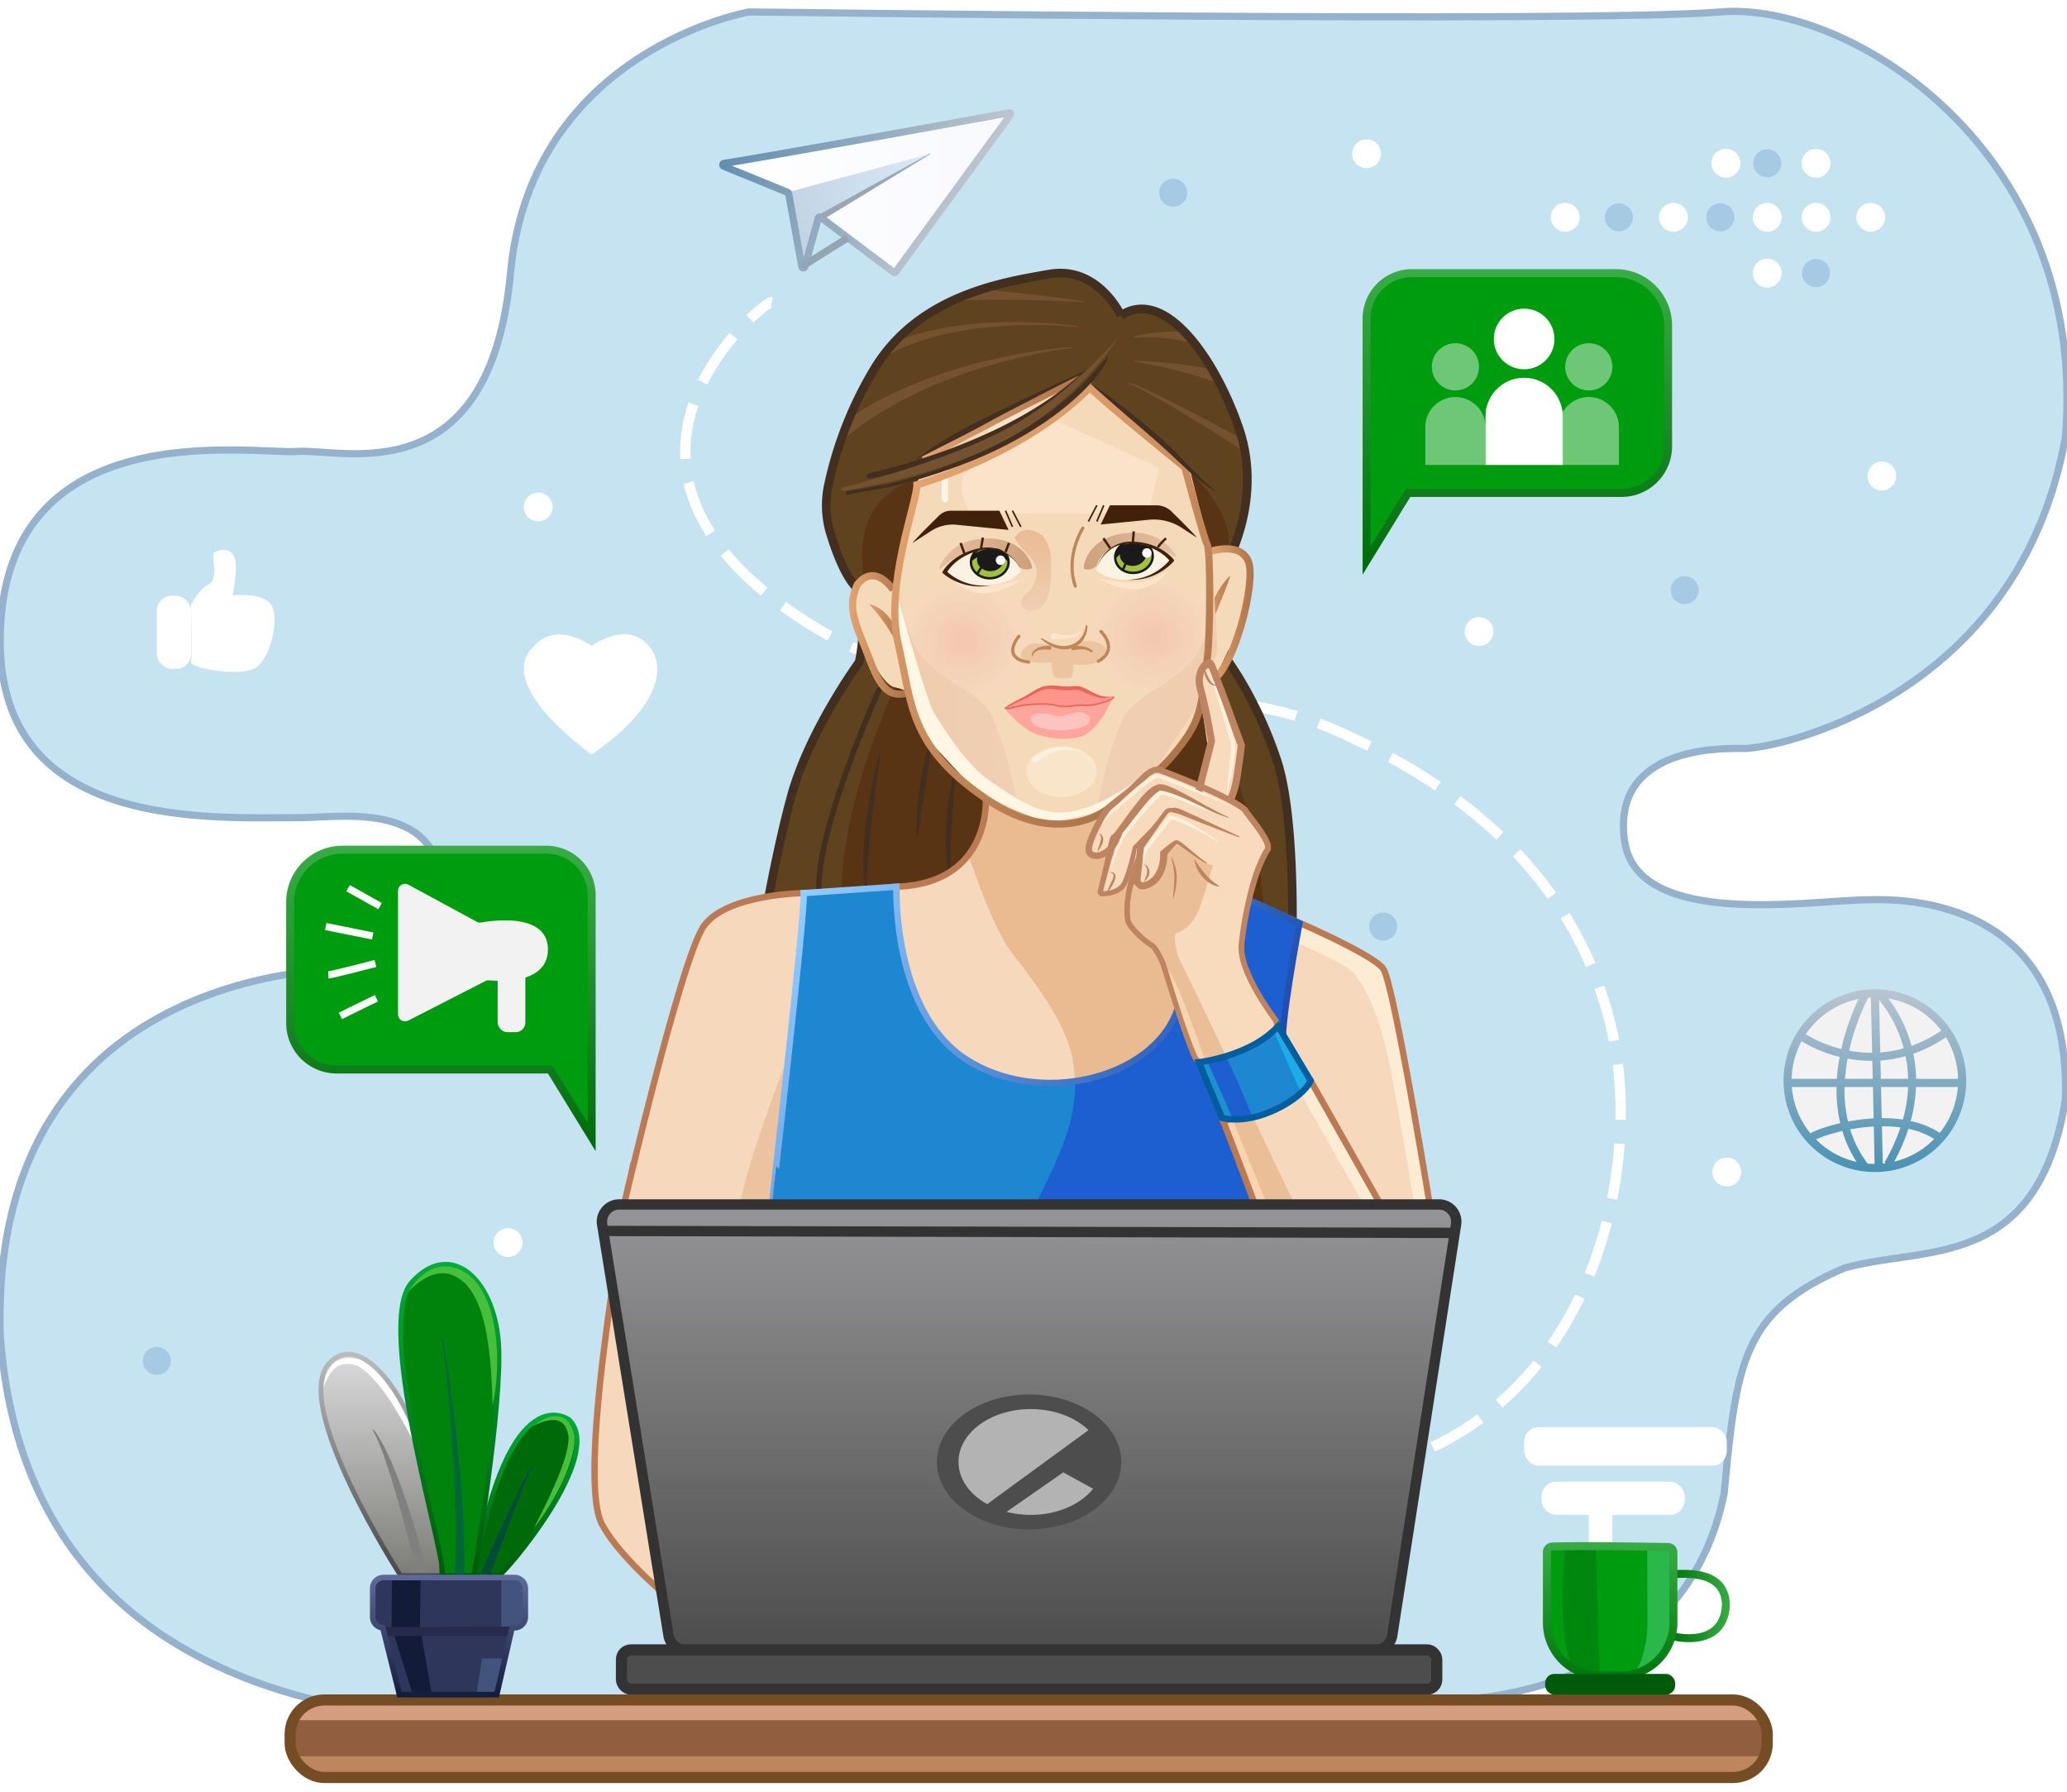 <svg id="Слой_1" data-name="Слой 1" xmlns="http://www.w3.org/2000/svg" xmlns:xlink="http://www.w3.org/1999/xlink" viewBox="0 0 2598.54 2251.91"><defs><style>.cls-1,.cls-17{fill:#5f431f;}.cls-1,.cls-21,.cls-23{stroke:#432f1f;}.cls-1,.cls-10,.cls-102,.cls-103,.cls-104,.cls-107,.cls-109,.cls-114,.cls-116,.cls-117,.cls-118,.cls-12,.cls-127,.cls-129,.cls-13,.cls-14,.cls-15,.cls-16,.cls-2,.cls-21,.cls-23,.cls-27,.cls-3,.cls-39,.cls-4,.cls-40,.cls-45,.cls-47,.cls-5,.cls-51,.cls-53,.cls-54,.cls-56,.cls-58,.cls-6,.cls-7,.cls-73,.cls-79,.cls-84,.cls-87,.cls-88,.cls-89,.cls-9,.cls-95,.cls-96{stroke-miterlimit:10;}.cls-1,.cls-23{stroke-width:10.89px;}.cls-2,.cls-24{fill:#f6d9bc;}.cls-2,.cls-27{stroke:#bb7954;}.cls-10,.cls-12,.cls-2,.cls-27,.cls-40,.cls-73,.cls-84{stroke-width:8px;}.cls-3,.cls-87,.cls-88,.cls-89{stroke:#333;}.cls-14,.cls-15,.cls-16,.cls-3,.cls-87,.cls-88{stroke-width:13px;}.cls-3,.cls-85{fill:url(#Безымянный_градиент_12);}.cls-107,.cls-13,.cls-39,.cls-4,.cls-45,.cls-54,.cls-79,.cls-9,.cls-95,.cls-96{stroke-width:9px;}.cls-4,.cls-92{fill:url(#Безымянный_градиент_13);}.cls-4,.cls-95{stroke:url(#Безымянный_градиент_19);}.cls-5,.cls-98{fill:#be865e;}.cls-102,.cls-5{stroke:#754c24;}.cls-102,.cls-5,.cls-89{stroke-width:14px;}.cls-103,.cls-104,.cls-110,.cls-6{fill:#009c10;}.cls-103,.cls-104,.cls-109,.cls-114,.cls-6{stroke-width:10px;}.cls-114,.cls-6{stroke:url(#Безымянный_градиент_52);}.cls-122,.cls-7{fill:#2f365c;}.cls-127,.cls-21,.cls-7{stroke-width:7px;}.cls-127,.cls-7{stroke:url(#Безымянный_градиент_78);}.cls-8{fill:#f5daba;}.cls-102,.cls-109,.cls-114,.cls-127,.cls-14,.cls-15,.cls-16,.cls-21,.cls-23,.cls-27,.cls-39,.cls-40,.cls-45,.cls-51,.cls-53,.cls-54,.cls-58,.cls-73,.cls-79,.cls-84,.cls-88,.cls-9,.cls-95{fill:none;}.cls-9{stroke:url(#Безымянный_градиент_7);}.cls-10,.cls-12,.cls-70{fill:#1d88d1;}.cls-10,.cls-73{stroke:url(#Безымянный_градиент_44);}.cls-11{fill:#eabf97;}.cls-12,.cls-84{stroke:#005e9f;}.cls-13{fill:#c6e3f1;stroke:#95b1cc;}.cls-107,.cls-129,.cls-14,.cls-15,.cls-16{stroke:#fff;}.cls-15{stroke-dasharray:69.92 29.97 69.92 29.97;}.cls-16{stroke-dasharray:69.92 29.97 69.92 29.97 69.92 29.97;}.cls-18{clip-path:url(#clip-path);}.cls-19{fill:#583415;}.cls-20{fill:#745230;}.cls-21,.cls-40,.cls-58{stroke-linecap:round;}.cls-22{fill:#432f1f;}.cls-25{clip-path:url(#clip-path-2);}.cls-26{fill:#fdecd4;}.cls-28{clip-path:url(#clip-path-3);}.cls-29{fill:#eaba91;}.cls-30{clip-path:url(#clip-path-4);}.cls-31{fill:#fae3c8;}.cls-32{fill:url(#Безымянный_градиент_31);}.cls-33{fill:url(#Безымянный_градиент_31-2);}.cls-34{fill:url(#Безымянный_градиент_31-3);}.cls-35{fill:url(#Безымянный_градиент_31-4);}.cls-36{fill:url(#Безымянный_градиент_7-2);}.cls-37{clip-path:url(#clip-path-5);}.cls-38{fill:url(#Безымянный_градиент_7-3);}.cls-39{stroke:url(#Безымянный_градиент_7-5);}.cls-40{stroke:#fff4e5;}.cls-41{fill:#ecc49f;}.cls-42{fill:url(#Безымянный_градиент_34);}.cls-43{fill:url(#Безымянный_градиент_34-2);}.cls-44{fill:#fff6e3;}.cls-45{stroke:url(#Безымянный_градиент_7-6);}.cls-46{fill:#faf3e3;}.cls-47{fill:#a2bf40;}.cls-47,.cls-56{stroke:#1a1a1a;}.cls-47,.cls-53,.cls-56{stroke-width:3px;}.cls-48{fill:#1a1a1a;}.cls-49{fill:url(#Безымянный_градиент_5);}.cls-50{fill:#42210b;}.cls-51,.cls-53{stroke:#42210b;}.cls-51{stroke-width:2px;}.cls-52{fill:#fee4cb;}.cls-54{stroke:url(#Безымянный_градиент_7-7);}.cls-105,.cls-129,.cls-55,.cls-56{fill:#fff;}.cls-57{fill:url(#Безымянный_градиент_5-2);}.cls-58{stroke:#bd8759;stroke-width:4px;}.cls-59{fill:#bd8759;}.cls-60{fill:#ffa59b;}.cls-61{fill:#ff958b;}.cls-62{fill:#e6665a;}.cls-63{fill:#fdc3be;}.cls-64{fill:#f9e5c9;}.cls-65{fill:#faf1dd;}.cls-66{fill:url(#Безымянный_градиент_9);}.cls-67{fill:#fee7cd;}.cls-68{clip-path:url(#clip-path-6);}.cls-69{fill:#ebc3a0;}.cls-71{clip-path:url(#clip-path-7);}.cls-72{fill:#1d5ed1;}.cls-74{clip-path:url(#clip-path-8);}.cls-75{fill:#f8d4b3;}.cls-76{fill:#f8dabd;}.cls-77{clip-path:url(#clip-path-9);}.cls-78{fill:#bd8461;}.cls-79{stroke:#bd8461;}.cls-80{fill:#fff2dd;}.cls-81{clip-path:url(#clip-path-10);}.cls-82{fill:#1dace7;}.cls-83{fill:#1d92d1;}.cls-86{clip-path:url(#clip-path-11);}.cls-87{fill:url(#Безымянный_градиент_12-3);}.cls-89,.cls-90{fill:#4d4d4d;}.cls-91{fill:#b3b3b3;}.cls-93{clip-path:url(#clip-path-12);}.cls-94{fill:url(#Безымянный_градиент_38);}.cls-96{stroke:#92a6b3;fill:url(#Безымянный_градиент_13-3);}.cls-97{fill:#9aa6b3;}.cls-99{clip-path:url(#clip-path-13);}.cls-100{fill:#d49d80;}.cls-101{fill:#915e40;}.cls-103{stroke:url(#Безымянный_градиент_42);}.cls-104{stroke:url(#Безымянный_градиент_42-2);}.cls-105{opacity:0.43;}.cls-106,.cls-107{fill:#f2f2f2;}.cls-108{fill:url(#Безымянный_градиент_49);}.cls-109{stroke:url(#Безымянный_градиент_52-2);}.cls-111{clip-path:url(#clip-path-14);}.cls-112{fill:#2ab84c;}.cls-113{fill:#00870d;}.cls-115{fill:#005a09;}.cls-116,.cls-117,.cls-118{stroke-width:6px;}.cls-116{fill:url(#Безымянный_градиент_103);stroke:url(#Безымянный_градиент_102);}.cls-117{fill:#006a0b;stroke:url(#Безымянный_градиент_59);}.cls-118{fill:#00830d;stroke:url(#Безымянный_градиент_59-2);}.cls-119{fill:#006837;}.cls-120{fill:#004c37;}.cls-121{fill:gray;}.cls-123{clip-path:url(#clip-path-15);}.cls-124{fill:#42547e;}.cls-125{fill:#121c39;}.cls-126{fill:#272a4a;}.cls-128{fill:#47bf3d;}.cls-130{fill:#a6cae4;}</style><linearGradient id="Безымянный_градиент_12" x1="1293.74" y1="2073.77" x2="1293.74" y2="1513.92" gradientUnits="userSpaceOnUse"><stop offset="0" stop-color="#4d4d4d"/><stop offset="1" stop-color="#959597"/></linearGradient><linearGradient id="Безымянный_градиент_13" x1="908.74" y1="242.2" x2="1270.39" y2="242.2" gradientUnits="userSpaceOnUse"><stop offset="0" stop-color="#fff"/><stop offset="1" stop-color="#f8f9fd"/></linearGradient><linearGradient id="Безымянный_градиент_19" x1="1200.32" y1="274.62" x2="948.32" y2="129.12" gradientUnits="userSpaceOnUse"><stop offset="0" stop-color="#bec6cf"/><stop offset="1" stop-color="#638eaf"/></linearGradient><linearGradient id="Безымянный_градиент_52" x1="2024.21" y1="2111.23" x2="2024.21" y2="1938.38" gradientUnits="userSpaceOnUse"><stop offset="0" stop-color="#00750b"/><stop offset="1" stop-color="#39ad45"/></linearGradient><linearGradient id="Безымянный_градиент_78" x1="564.47" y1="1979.34" x2="564.47" y2="2133.54" gradientUnits="userSpaceOnUse"><stop offset="0" stop-color="#5e6b9a"/><stop offset="1" stop-color="#121c39"/></linearGradient><linearGradient id="Безымянный_градиент_7" x1="1519.13" y1="773.48" x2="1576.01" y2="773.48" gradientUnits="userSpaceOnUse"><stop offset="0" stop-color="#e2a470"/><stop offset="1" stop-color="#ad744a"/></linearGradient><linearGradient id="Безымянный_градиент_44" x1="981.79" y1="1161" x2="1626.11" y2="1533" gradientUnits="userSpaceOnUse"><stop offset="0" stop-color="#94ceff"/><stop offset="1" stop-color="#00319f"/></linearGradient><clipPath id="clip-path"><path class="cls-1" d="M1409.27,396.6s-28.82-62.59-89.65-52.16-165.14,27.35-220.78,119.73a476.23,476.23,0,0,0-57.53,146.23,121.65,121.65,0,0,0,2.76,60.41c6.45,21,16.56,48.44,29.06,63.73,22.23,27.18,7,97.73,7,97.73s-63.06,86.11-85.66,169.48-40,192.9-40,192.9,665.91,45.21,667.65,40,10.44-197.93-17.14-280-66.32-130.75-66.32-130.75l5.22-119.8s43.47-78,13.91-165-93-179.08-148.58-142.57"/></clipPath><clipPath id="clip-path-2"><path class="cls-2" d="M1619.19,1153.58s105.78,45,119.69,63.91,63.46,326.7,63.46,326.7H1695.42S1575,1318,1590.87,1304,1619.19,1153.58,1619.19,1153.58Z"/></clipPath><clipPath id="clip-path-3"><path class="cls-2" d="M1239.32,1003.8s7.12,106.89-112.4,110.69v181.07l234.4,135.62,132.34-100.8,53.08-199.46-128-124.79Z"/></clipPath><clipPath id="clip-path-4"><path class="cls-8" d="M1357.91,473s-121.86,64.36-160.4,81.68c-43.89,19.73-38.59,29.94-38.59,29.94s-36.75,146.39-36,156.83c-6.89-12.65-23.31-20.92-36.83-14.57s-16,44.51-9.2,60,28.7,72.93,48,77,13.34,7.72,13.34,7.72l29.2,60.18,79.19,75.78,74.06,28.3,51.42-7.23,61.11-41.23s67.63-46.77,81-130.16c0,0,11,.34,20.24-19.37,7.72-16.41,44.42-88,38.17-123.27-4.3-24.34-42-28.31-51-21.56l-25.75-102.8-32.8-34.09-94.83-76.23Z"/></clipPath><radialGradient id="Безымянный_градиент_31" cx="1218.94" cy="807.77" r="74.05" gradientUnits="userSpaceOnUse"><stop offset="0" stop-color="#f3c7af"/><stop offset="1" stop-color="#f6d9bc"/></radialGradient><radialGradient id="Безымянный_градиент_31-2" cx="1222.31" cy="805.01" r="74.05" xlink:href="#Безымянный_градиент_31"/><radialGradient id="Безымянный_градиент_31-3" cx="1210.26" cy="805.16" r="74.05" xlink:href="#Безымянный_градиент_31"/><radialGradient id="Безымянный_градиент_31-4" cx="1449.45" cy="799.71" r="74.05" xlink:href="#Безымянный_градиент_31"/><linearGradient id="Безымянный_градиент_7-2" x1="1090.97" y1="784.66" x2="1133.51" y2="784.66" xlink:href="#Безымянный_градиент_7"/><clipPath id="clip-path-5"><path class="cls-9" d="M1521.66,693s38.5-12.93,48,13.54-19.24,139-48.85,150.86"/></clipPath><linearGradient id="Безымянный_градиент_7-3" x1="1513.19" y1="761.27" x2="1550.46" y2="761.27" xlink:href="#Безымянный_градиент_7"/><linearGradient id="Безымянный_градиент_7-5" x1="1067.26" y1="798.12" x2="1139.33" y2="798.12" xlink:href="#Безымянный_градиент_7"/><linearGradient id="Безымянный_градиент_34" x1="1126.92" y1="863.82" x2="1278.1" y2="863.82" gradientUnits="userSpaceOnUse"><stop offset="0" stop-color="#efccac"/><stop offset="1" stop-color="#f1cfb4"/></linearGradient><linearGradient id="Безымянный_градиент_34-2" x1="-7233.97" y1="876.29" x2="-7083.62" y2="876.29" gradientTransform="matrix(-1, 0, 0, 1, -5703.31, 0)" xlink:href="#Безымянный_градиент_34"/><linearGradient id="Безымянный_градиент_7-6" x1="1159.39" y1="594.76" x2="1497.92" y2="933.3" xlink:href="#Безымянный_градиент_7"/><linearGradient id="Безымянный_градиент_5" x1="1180.2" y1="696.29" x2="1297.5" y2="696.29" gradientUnits="userSpaceOnUse"><stop offset="0" stop-color="#e4c0a3"/><stop offset="1" stop-color="#cca07a"/></linearGradient><linearGradient id="Безымянный_градиент_7-7" x1="1158.01" y1="526.49" x2="1359.04" y2="526.49" xlink:href="#Безымянный_градиент_7"/><linearGradient id="Безымянный_градиент_5-2" x1="-6376.66" y1="1232.11" x2="-6259.36" y2="1232.11" gradientTransform="matrix(-0.99, 0.14, 0.14, 0.99, -5010.22, 354.96)" xlink:href="#Безымянный_градиент_5"/><linearGradient id="Безымянный_градиент_9" x1="1298.38" y1="767.9" x2="1298.38" y2="665.98" gradientUnits="userSpaceOnUse"><stop offset="0" stop-color="#f0ceb3"/><stop offset="1" stop-color="#e8bc94"/></linearGradient><clipPath id="clip-path-6"><path class="cls-2" d="M1010.38,1122.54s-95.63.9-125.18,40.89-107.8,380.76-107.8,380.76H968.65l60.86-420.74Z"/></clipPath><clipPath id="clip-path-7"><path class="cls-10" d="M1010.38,1122.54l116.54-8s-5.28,155.09,86,215.89,236.78,27.14,267.48-62.09,56.12-141.44,61.67-145.75,91.51,38,91.51,38-25.73,135-20.2,155.88,0,227.76,0,227.76l-644.74-15.64S1012.12,1151.19,1010.38,1122.54Z"/></clipPath><clipPath id="clip-path-8"><path class="cls-2" d="M1538,1410.16c4.13,8.86,47.84,125.34,47.84,125.34l153-15.65-91.25-161.55Z"/></clipPath><clipPath id="clip-path-9"><path class="cls-11" d="M1477.93,1173s16-2.47,27.17-24.77c8.48-16.84,15.52-52.4,20.42-60.25-12.77-.44-31.69-27.2-49.21-25.42-7.43.77-3.25,2.74-13.36,13.47.1,37.18-26.44,32.4-37.41,33.51s-5.82,36.11-3.88,47.77c3.86,23.09,21,21.18,28,33.92s12.77,21.73,12.77,21.73l44.75,122.14s25.74.25,32.89-9.59c-3.51-9.79-58.36-121.81-58.36-121.81S1474.73,1184.2,1477.93,1173Z"/></clipPath><clipPath id="clip-path-10"><path class="cls-12" d="M1507.2,1335.12s64.77-7.2,99.54-45.21l40.89,68.39c-8.29,20.72-66,57.43-111.38,46.83Z"/></clipPath><clipPath id="clip-path-11"><path class="cls-3" d="M778.45,1513.92H1809A21.72,21.72,0,0,1,1830.5,1539l-80.19,516.4a21.71,21.71,0,0,1-21.46,18.39h-867a21.72,21.72,0,0,1-21.45-18.26L757,1539.11A21.72,21.72,0,0,1,778.45,1513.92Z"/></clipPath><linearGradient id="Безымянный_градиент_12-3" x1="1289.46" y1="1549.74" x2="1289.46" y2="1547.14" xlink:href="#Безымянный_градиент_12"/><clipPath id="clip-path-12"><path class="cls-4" d="M910.33,205.35c50.92-7.72,319.33-56.43,357.85-63.42a1.86,1.86,0,0,1,1.84,2.94l-144,196.87a1.88,1.88,0,0,1-2.64.39l-91.71-69a1.87,1.87,0,0,0-2.93,1L1011.7,335.4a1.87,1.87,0,0,1-3.64-.17l-16.62-92a1.87,1.87,0,0,0-1.14-1.4l-80.4-32.86A1.87,1.87,0,0,1,910.33,205.35Z"/></clipPath><linearGradient id="Безымянный_градиент_38" x1="985.95" y1="303.99" x2="1161.02" y2="224.69" gradientUnits="userSpaceOnUse"><stop offset="0" stop-color="#c0d1e2"/><stop offset="1" stop-color="#d7e7f6"/></linearGradient><linearGradient id="Безымянный_градиент_13-3" x1="1008.06" y1="317" x2="1065.77" y2="317" xlink:href="#Безымянный_градиент_13"/><clipPath id="clip-path-13"><rect class="cls-5" x="364.78" y="2136.79" width="1856.9" height="97.37" rx="42.89"/></clipPath><linearGradient id="Безымянный_градиент_42" x1="1907.53" y1="722.29" x2="1907.53" y2="338.27" gradientUnits="userSpaceOnUse"><stop offset="0" stop-color="#006a0b"/><stop offset="1" stop-color="#39ad45"/></linearGradient><linearGradient id="Безымянный_градиент_42-2" x1="-6093.44" y1="1446.98" x2="-6093.44" y2="1062.97" gradientTransform="matrix(-1, 0, 0, 1, -5539.14, 0)" xlink:href="#Безымянный_градиент_42"/><linearGradient id="Безымянный_градиент_49" x1="2356.96" y1="1473.16" x2="2356.96" y2="1243.44" gradientUnits="userSpaceOnUse"><stop offset="0" stop-color="#4a91b3"/><stop offset="1" stop-color="#b9c5d0"/></linearGradient><linearGradient id="Безымянный_градиент_52-2" x1="2102.48" y1="2018.64" x2="2174.78" y2="2018.64" xlink:href="#Безымянный_градиент_52"/><clipPath id="clip-path-14"><path class="cls-6" d="M1951.14,1943.9c26.11-1.26,119.93.11,145.9.53a6.81,6.81,0,0,1,6.71,6.82v88.29a66.69,66.69,0,0,1-66.7,66.69h-25.69a66.69,66.69,0,0,1-66.7-66.69v-88.83A6.81,6.81,0,0,1,1951.14,1943.9Z"/></clipPath><linearGradient id="Безымянный_градиент_103" x1="479.4" y1="1702.11" x2="479.4" y2="1980.48" gradientUnits="userSpaceOnUse"><stop offset="0" stop-color="#dbdbdd"/><stop offset="1" stop-color="#7c7c77"/></linearGradient><linearGradient id="Безымянный_градиент_102" x1="479.41" y1="1699.11" x2="479.41" y2="1983.48" gradientUnits="userSpaceOnUse"><stop offset="0" stop-color="#babdbf"/><stop offset="1" stop-color="#474745"/></linearGradient><linearGradient id="Безымянный_градиент_59" x1="660.31" y1="1983.48" x2="660.31" y2="1775.59" gradientUnits="userSpaceOnUse"><stop offset="0.01" stop-color="#005a09"/><stop offset="1" stop-color="#00ae38"/></linearGradient><linearGradient id="Безымянный_градиент_59-2" x1="565.51" y1="1983.48" x2="565.51" y2="1586.06" xlink:href="#Безымянный_градиент_59"/><clipPath id="clip-path-15"><path class="cls-7" d="M646.77,1982.84H482.18a13.65,13.65,0,0,0-13.62,13.62v35.93A13.64,13.64,0,0,0,481.28,2046L502.17,2130H624.46l19.31-84h3a13.66,13.66,0,0,0,13.62-13.62v-35.93A13.65,13.65,0,0,0,646.77,1982.84Z"/></clipPath></defs><title>Монтажная область 1 копия</title><path class="cls-13" d="M941.7,15S667.86,63,641.78,343.27,430.53,563.44,373.16,567.43.27,515.81.27,805.71c0,238.87,263.35,222,378.1,222,51.31,0,182.56-23.86,177.35,103.26L451.4,1217.49S-12.83,1198.81.27,1677.2C39.33,2243.14,707,2157.08,707,2157.08l1123.78-20.87s284.54-1.31,336.7-258.85c15.65-166.25,23.48-228.85,151.27-283.61,100.56-28.43,242.54,5.21,277.75-211.25,8-251.58-199.51-252.78-246.46-251.58-70.41,0-292.09,38.14-307.74-74.21s106.93-116.86,148.66-115.91,346.86-63.25,405.54-391.06c30-364.32-275.14-548.65-434.23-534.72S941.7,15,941.7,15Z"/><path class="cls-2" d="M794.21,1473.16S722.34,1851,756.72,1915.83s166.52,157.94,166.52,157.94V1728.2Z"/><path class="cls-14" d="M970.38,379.65c-1.78-.35-13,7.22-27.63,21.12"/><path class="cls-15" d="M922.12,422.49c-32.89,38.26-68.76,99-59,169.27"/><path class="cls-16" d="M865.78,606.5c10.43,45.88,41,95.31,104.6,144.86,240.67,187.56,499.87,75.66,705.9,165.37s319,225.1,352.5,389.52c31.41,154.23-16.36,420.79-241.25,518.89"/><path class="cls-14" d="M1773.69,1830.88q-16,6.27-33.08,11.42"/><path class="cls-17" d="M1409.27,396.6s-28.82-62.59-89.65-52.16-165.14,27.35-220.78,119.73a476.23,476.23,0,0,0-57.53,146.23,121.65,121.65,0,0,0,2.76,60.41c6.45,21,16.56,48.44,29.06,63.73,22.23,27.18,7,97.73,7,97.73s-63.06,86.11-85.66,169.48-40,192.9-40,192.9,665.91,45.21,667.65,40,10.44-197.93-17.14-280-66.32-130.75-66.32-130.75l5.22-119.8s43.47-78,13.91-165-93-179.08-148.58-142.57"/><g class="cls-18"><path class="cls-19" d="M1134.83,835.9c1.49,7.46-86.2,178-75.77,306.66s219-11.64,219-11.64l19.4-143.53L1134.83,835.9"/><path class="cls-20" d="M1349.68,437.16c-7.26.79-14.52,1.87-21.74,3s-14.42,2.48-21.6,3.9q-21.52,4.28-42.73,9.84a656.37,656.37,0,0,0-82.92,27.61c-13.47,5.47-26.66,11.56-39.59,18.1s-25.52,13.68-37.74,21.32l-9.1,5.83-8.88,6.14c-3,2-5.84,4.19-8.71,6.33l-4.31,3.23-2.16,1.61-2.08,1.7-8.33,6.78c-1.41,1.1-2.72,2.32-4.06,3.5l-4,3.56-4,3.56c-1.33,1.18-2.57,2.47-3.86,3.7l-7.65,7.45-.32.31a9.64,9.64,0,1,1-13.45-13.82l.36-.34,8.5-7.46c1.43-1.23,2.81-2.52,4.28-3.7l4.4-3.52,4.41-3.53c1.47-1.16,2.91-2.37,4.45-3.45l9.09-6.64,2.27-1.66,2.33-1.56,4.67-3.13c3.11-2.08,6.18-4.21,9.4-6.12l9.54-5.88,9.72-5.54c13-7.24,26.31-13.95,39.92-19.89s27.33-11.51,41.3-16.36a664.83,664.83,0,0,1,85.26-23.55q21.62-4.5,43.45-7.66,10.9-1.58,21.86-2.78c7.31-.79,14.61-1.49,22-1.91a.52.52,0,0,1,.53.47.51.51,0,0,1-.45.53Z"/><path class="cls-20" d="M1354.46,411.08c-11.45-1.2-23-1.84-34.47-2.24s-23-.44-34.53-.19-23,.88-34.42,1.83-22.85,2.23-34.17,4a352.38,352.38,0,0,0-66.32,16.41c-2.7.88-5.29,2-7.94,3l-3.94,1.56c-1.32.52-2.58,1.15-3.88,1.71-2.56,1.18-5.17,2.28-7.7,3.52l-7.51,3.84a195.46,195.46,0,0,0-28,18.33l-.08.07a6.14,6.14,0,0,1-7.62-9.64l.19-.15a205.08,205.08,0,0,1,30.6-18.3l8-3.71c2.7-1.19,5.46-2.23,8.19-3.35,1.37-.53,2.72-1.12,4.11-1.61l4.16-1.46c2.78-.94,5.52-2,8.35-2.82a362.58,362.58,0,0,1,68.49-14c11.54-1.34,23.13-2.16,34.71-2.65s23.17-.63,34.74-.43,23.13.74,34.66,1.6,23,2,34.48,3.66a.5.5,0,0,1-.12,1Z"/><path class="cls-20" d="M1362.36,379.78c-16.87-.92-33.76-1.59-50.64-2.13s-33.76-.83-50.62-.93-33.69.13-50.42.79c-4.17.21-8.36.33-12.51.61l-12.44.88-12.26,1.3c-4,.55-8,1.24-11.92,1.84l-.45.07a9.92,9.92,0,1,1-3-19.62l.61-.07c17.9-1.59,34.93-1,52-.13s34,2.24,50.88,3.93,33.72,3.54,50.52,5.64,33.57,4.34,50.31,6.83a.5.5,0,0,1-.11,1Z"/><path class="cls-20" d="M1426.13,422.74a214.72,214.72,0,0,1,27.43-4.7,219.94,219.94,0,0,1,28.06-1.32,171.3,171.3,0,0,1,28.47,2.81,139.38,139.38,0,0,1,14.22,3.45,127.62,127.62,0,0,1,14,5.19,9.68,9.68,0,1,1-7.71,17.75,9.58,9.58,0,0,1-1.31-.69l-.12-.08a107,107,0,0,0-11-6.22,120.27,120.27,0,0,0-11.93-5,158.55,158.55,0,0,0-25.62-6.72,221.74,221.74,0,0,0-54.16-2.71h0a.9.9,0,0,1-1-.81A.91.91,0,0,1,1426.13,422.74Z"/><path class="cls-20" d="M1426.34,453.55c13.32.41,26.62,1.3,39.93,2.52s26.62,2.86,39.91,5.07q10,1.64,19.92,3.83c6.64,1.45,13.27,3.14,19.89,5.17a156.3,156.3,0,0,1,19.81,7.39,78.63,78.63,0,0,1,19.39,12.27l.14.13a11,11,0,1,1-14.58,16.42,10.55,10.55,0,0,1-1.1-1.12,57.6,57.6,0,0,0-13-10.71,138.71,138.71,0,0,0-16.55-8.77c-5.8-2.66-11.81-5.07-17.93-7.28s-12.33-4.28-18.62-6.18c-12.56-3.84-25.37-7.12-38.27-10.07s-25.94-5.54-39-7.67h0a.51.51,0,0,1-.41-.58A.5.5,0,0,1,1426.34,453.55Z"/><path class="cls-20" d="M1418.86,481.38a3.31,3.31,0,0,1,.94,0,6.84,6.84,0,0,1,.81.14c.53.1,1,.26,1.52.4,1,.31,2,.64,2.93,1,1.92.72,3.82,1.49,5.7,2.29,3.77,1.6,7.49,3.28,11.2,5q11.11,5.16,22.07,10.6,22,10.84,43.63,22.22t43.2,23.11c7.16,3.94,14.3,7.92,21.41,12,3.56,2,7.11,4.12,10.66,6.26s7.06,4.3,10.7,6.85a7,7,0,0,1-8,11.42l-.36-.27,0,0c-2.88-2.33-6.18-4.67-9.45-7s-6.63-4.56-10-6.8q-10.11-6.74-20.39-13.28Q1524.85,542.2,1504,529.5t-42-25c-7-4.07-14.12-8.09-21.26-12-3.57-1.94-7.15-3.86-10.78-5.69-1.81-.91-3.63-1.8-5.47-2.63-.92-.41-1.85-.8-2.78-1.16-.47-.16-.94-.35-1.41-.47a4.51,4.51,0,0,0-.68-.17,2.65,2.65,0,0,0-.59-.05l-.18,0a.47.47,0,0,1-.45-.51A.48.48,0,0,1,1418.86,481.38Z"/><path class="cls-19" d="M1489.52,587.45s57.3,48.06,55.29,95.52-58,43.88-58,43.88l2.7-139.4"/><path class="cls-19" d="M1154.69,601.84s-86.74,15.3-68.58,125,74,14.57,74,14.57l-5.45-139.58"/><path class="cls-21" d="M1105,867.31s-80.67,177.92-75.45,256.14"/><path class="cls-22" d="M1107.09,940.8c-1.67,16-3.68,31.85-5.71,47.71s-4,31.69-5.9,47.53-3.57,31.67-4.71,47.53c-.29,4-.47,7.94-.64,11.9s-.26,7.94-.22,11.9.18,7.93.56,11.87a52.07,52.07,0,0,0,2.3,11.68,36.08,36.08,0,0,1-2.51-5.51c-.65-1.92-1.23-3.87-1.7-5.84a106.2,106.2,0,0,1-2.08-12,208.47,208.47,0,0,1-1.17-24.2,425.18,425.18,0,0,1,3.22-48.16q2.85-23.94,7.47-47.57C1099.06,971.9,1102.57,956.23,1107.09,940.8Z"/><path class="cls-22" d="M1173.81,918.05a2.76,2.76,0,0,0-.39,1c-.09.35-.17.7-.24,1.06-.14.72-.26,1.44-.37,2.16-.23,1.45-.45,2.9-.64,4.35l-1.16,8.7-2.35,17.39q-2.42,17.37-5.09,34.68l-5.45,34.59-2.73,17.3c-.9,5.78-1.75,11.56-2.47,17.42-.41-2.93-.63-5.88-.77-8.83s-.19-5.9-.19-8.85c0-5.9.29-11.79.69-17.66.83-11.75,2.22-23.43,4-35s4-23.15,6.61-34.61c1.33-5.72,2.77-11.43,4.39-17.09.83-2.83,1.67-5.65,2.63-8.45.48-1.39,1-2.79,1.51-4.17.27-.69.55-1.38.86-2A5.91,5.91,0,0,1,1173.81,918.05Z"/><path class="cls-22" d="M1202.51,957.89c-.83,13.18-1.93,26.26-3,39.32s-2.08,26.11-2.9,39.14c-.2,3.26-.43,6.51-.57,9.77s-.33,6.52-.48,9.77c-.28,6.52-.43,13-.54,19.54q0,4.89.07,9.77l0,2.44.09,2.44c.07,1.63.1,3.26.23,4.88a157.62,157.62,0,0,0,2.07,19.53,93.29,93.29,0,0,1-5.48-19.11c-.35-1.63-.55-3.28-.82-4.92l-.38-2.46-.31-2.47c-.46-3.3-.67-6.61-1-9.92a294,294,0,0,1,.06-39.71c.87-13.19,2.34-26.32,4.49-39.34A322.18,322.18,0,0,1,1202.51,957.89Z"/><path class="cls-19" d="M1486,874.64c4.24,5.38,93.06,70.89,103.42,278.94s-176.18-42.81-176.18-42.81l-7.32-156.08Z"/></g><path class="cls-23" d="M1409.27,396.6s-28.82-62.59-89.65-52.16-165.14,27.35-220.78,119.73a476.23,476.23,0,0,0-57.53,146.23,121.65,121.65,0,0,0,2.76,60.41c6.45,21,16.56,48.44,29.06,63.73,22.23,27.18,7,97.73,7,97.73s-63.06,86.11-85.66,169.48-40,192.9-40,192.9,665.91,45.21,667.65,40,10.44-197.93-17.14-280-66.32-130.75-66.32-130.75l5.22-119.8s43.47-78,13.91-165-93-179.08-148.58-142.57"/><path class="cls-24" d="M1619.19,1153.58s105.78,45,119.69,63.91,63.46,326.7,63.46,326.7H1695.42S1575,1318,1590.87,1304,1619.19,1153.58,1619.19,1153.58Z"/><g class="cls-25"><path class="cls-26" d="M1598.05,1170.38s84.4,36.84,97.84,47.11,37.78,45.33,55.16,140.81,36.52,212,36.52,212l55.63-12.17L1802.34,1226,1725,1146,1605,1130.92Z"/></g><path class="cls-27" d="M1619.19,1153.58s105.78,45,119.69,63.91,63.46,326.7,63.46,326.7H1695.42S1575,1318,1590.87,1304,1619.19,1153.58,1619.19,1153.58Z"/><path class="cls-24" d="M1239.32,1003.8s7.12,106.89-112.4,110.69v181.07l234.4,135.62,132.34-100.8,53.08-199.46-128-124.79Z"/><g class="cls-28"><path class="cls-29" d="M1207.58,1044.58s35.52,116.59,65.21,154.23,71.86,92.7,76.86,140.8S1361,1407,1361,1407l153.55-52.33,18.77-328.92-104.12-78-194.85,22Z"/></g><path class="cls-27" d="M1239.32,1003.8s7.12,106.89-112.4,110.69v181.07l234.4,135.62,132.34-100.8,53.08-199.46-128-124.79Z"/><path class="cls-8" d="M1357.91,473s-121.86,64.36-160.4,81.68c-43.89,19.73-38.59,29.94-38.59,29.94s-36.75,146.39-36,156.83c-6.89-12.65-23.31-20.92-36.83-14.57s-16,44.51-9.2,60,28.7,72.93,48,77,13.34,7.72,13.34,7.72l29.2,60.18,79.19,75.78,74.06,28.3,51.42-7.23,61.11-41.23s67.63-46.77,81-130.16c0,0,11,.34,20.24-19.37,7.72-16.41,44.42-88,38.17-123.27-4.3-24.34-42-28.31-51-21.56l-25.75-102.8-32.8-34.09-94.83-76.23Z"/><g class="cls-30"><path class="cls-31" d="M1285.1,509.24s-69.15,25.11-38.44,68.58c0,0-35,4.83-37.39,29a48.38,48.38,0,0,0,13,38.5H1443.5L1457.59,588Z"/><ellipse class="cls-32" cx="1218.94" cy="807.77" rx="77.77" ry="70.13"/><ellipse class="cls-33" cx="1222.31" cy="805.01" rx="77.77" ry="70.13"/><ellipse class="cls-34" cx="1210.26" cy="805.16" rx="77.77" ry="70.13"/><ellipse class="cls-35" cx="1449.45" cy="799.71" rx="77.77" ry="70.13"/><path class="cls-36" d="M1092.77,759.68a25.81,25.81,0,0,1,8,2.41l1.89.93c.62.32,1.2.7,1.81,1.05a35.36,35.36,0,0,1,3.48,2.35,53.35,53.35,0,0,1,11.53,12l2.23,3.52c.74,1.18,1.34,2.44,2,3.67s1.26,2.47,1.72,3.78,1,2.59,1.4,3.89a32.11,32.11,0,0,1,1.1,4c.31,1.35.58,2.7.82,4s.31,2.75.4,4.13a41.2,41.2,0,0,1,.06,4.16,71.35,71.35,0,0,1-4.6-6.74c-.74-1.1-1.46-2.2-2.14-3.31-.36-.55-.68-1.11-1-1.67s-.72-1.07-1.06-1.62c-.7-1.08-1.39-2.15-2-3.25s-1.4-2.11-2.08-3.18c-1.31-2.16-2.79-4.18-4.16-6.28-2.88-4.09-5.81-8.11-9-12.05S1096.62,763.7,1092.77,759.68Z"/></g><g class="cls-37"><path class="cls-38" d="M1546.74,723.67c-2.13,6.68-4.59,12.94-7,19.2l-7.4,18.53c-2.51,6.13-4.85,12.29-7.28,18.49s-4.58,12.49-7.37,19c-.24-1.74-.41-3.48-.5-5.23-.06-.87-.11-1.75-.11-2.62l.07-2.61c.09-1.73.15-3.49.35-5.22s.46-3.45.74-5.17a97.76,97.76,0,0,1,5.75-20,110.8,110.8,0,0,1,9.48-18.41,98.22,98.22,0,0,1,6.09-8.41A59.12,59.12,0,0,1,1546.74,723.67Z"/></g><path class="cls-9" d="M1521.66,693s38.5-12.93,48,13.54-19.24,139-48.85,150.86"/><path class="cls-39" d="M1122.94,741.42s-22.51-34.86-45-6.88c-9.23,20.49-8.83,35.34,6.17,71.17s23,73.45,54.17,65.87"/><line class="cls-40" x1="1187.78" y1="567.43" x2="1187.78" y2="627.43"/><path class="cls-41" d="M1284.33,826.57s-4.09-6.7,5.83-14.13,27.25-1.64,37.39,0,22.1-.84,30.38-6.49c13.27-.54,29.23-1.38,33.52,13.06,2.39,8-16.47,20.28-41.8,15.77,0,0,.42,17.39-4.73,17.39s-17.72,1.93-19.81-2.58-3.6-17.32-3.6-17.32S1295.52,836.41,1284.33,826.57Z"/><path class="cls-42" d="M1126.92,714.58c1.93,3.65,3.87,79.59,33.81,112.62s70,43.65,84.24,68.77,33.24,101,33.13,115-70.52-45.4-70.52-45.4L1158.8,892l-23.18-95.53Z"/><path class="cls-43" d="M1525.8,735.68c-1.94,3.65,1.83,62.33-28.12,95.36s-70,43.65-84.24,68.77-33.23,101-33.13,115,70.52-45.4,70.52-45.4l48.78-73.52L1530.66,819Z"/><path class="cls-44" d="M1126.92,741.42c0,2.89,36.71,137.16,47.34,154.55s40,65.7,70.71,86,59.7,43.47,98.34,38.64,82.23-37.67,82.23-37.67l-45.68,38.32-65,13.59L1228.34,996s-66.81-71.45-68.38-74.54-25.13-85.59-25.13-85.59Z"/><path class="cls-45" d="M1370.22,487c18.35,19.12,119.3,100.44,119.3,100.44s23.18,86.94,28,96.6,3.7,113,.62,139.89c-7.72,67.62-9.08,83.1-39.31,120.2-13,15.93-22.94,25.53-45.59,43.24l-34.84,25.06s-61.52,58-159.09-8.64-92.74-120.75-110.12-194.17,24-179.59,23.56-200.28c0,0,137.68-38.63,220.83-125.82"/><path class="cls-46" d="M1283.41,718s-21.13,30.1-79.63,11.8c-21.18-2.95-12.87-15.2-12.87-15.2s27.21-28.76,54.06-25.11S1280.52,710,1283.41,718Z"/><ellipse class="cls-47" cx="1244.29" cy="706.56" rx="23.67" ry="20.29"/><ellipse class="cls-48" cx="1244.97" cy="703.72" rx="16.63" ry="14.25"/><path class="cls-49" d="M1297.44,714c1-3.34-9.66-37.15-55.06-37.15s-58,28.9-61.83,37.15,24.64-23.71,50.24-22.66c13.52-8.82,44.92,4.94,50.23,21.26C1290.63,718.66,1297.44,714,1297.44,714Z"/><path class="cls-50" d="M1147.21,682.49c2.15-3.58,22.89-24.16,33.47-34.56a20.92,20.92,0,0,1,14.69-6h61L1268,666.07l-65.39-6.47a50,50,0,0,0-32.16,7.83Z"/><path class="cls-51" d="M1272.79,641.92l10.62,20.28"/><line class="cls-51" x1="1264.09" y1="641.92" x2="1272.79" y2="662.2"/><path class="cls-52" d="M1197.82,726.94a133.75,133.75,0,0,0,20.54,8,76.58,76.58,0,0,0,10.35,2.17,49,49,0,0,0,10.25.28c1.65-.08,3.5-.35,5.29-.58s3.6-.5,5.4-.82c3.61-.55,7.2-1.28,10.82-2,7.24-1.46,14.49-3.11,22-4.8-.74.63-1.52,1.19-2.3,1.76s-1.59,1.08-2.4,1.61c-1.61,1-3.28,2-5,2.92a88.72,88.72,0,0,1-10.51,4.76,97.07,97.07,0,0,1-11.06,3.44c-.93.24-1.89.42-2.83.63s-1.9.43-2.86.57a53,53,0,0,1-5.9.76,43.67,43.67,0,0,1-12.21-.71l-3-.66c-1-.23-1.92-.58-2.88-.86a26.91,26.91,0,0,1-2.82-1c-.92-.37-1.85-.73-2.76-1.12a56,56,0,0,1-18.82-13.64Z"/><path class="cls-52" d="M1467.17,719.23a56,56,0,0,1-17.65,15.12c-.87.47-1.76.9-2.65,1.35a26.7,26.7,0,0,1-2.73,1.22c-.93.36-1.84.79-2.8,1.09l-2.89.9a43.43,43.43,0,0,1-12.11,1.71,51.61,51.61,0,0,1-5.94-.29c-1-.05-1.93-.21-2.89-.33s-1.93-.23-2.88-.39a98.36,98.36,0,0,1-11.31-2.53,88.84,88.84,0,0,1-10.86-3.89c-1.76-.77-3.5-1.59-5.19-2.5-.85-.47-1.69-.92-2.53-1.41s-1.64-1-2.43-1.56c7.61,1.06,15,2.11,22.31,3,3.67.39,7.31.82,11,1.07,1.81.17,3.63.26,5.44.38s3.68.2,5.32.15a48.55,48.55,0,0,0,10.19-1.12,77.54,77.54,0,0,0,10.14-3,134.59,134.59,0,0,0,19.82-9.68Z"/><path class="cls-48" d="M1220.62,706.56s7-9.51,23.67-9.51,23.67,9.51,23.67,9.51-1.42-20.39-23-17.09-25.74,10.21-24.35,17.09"/><path class="cls-50" d="M1283.18,714.58a54.15,54.15,0,0,0-8.92-11.17,49.91,49.91,0,0,0-11.48-8.35,41.26,41.26,0,0,0-13.37-4.32,43.59,43.59,0,0,0-14,.33,77.81,77.81,0,0,0-26.15,10.07,63.31,63.31,0,0,0-11,8.57,55.86,55.86,0,0,0-4.63,5.12c-.72.9-1.39,1.82-2,2.75a28.31,28.31,0,0,0-1.69,2.77h0l-.45-2.93a35.21,35.21,0,0,0,2.63,2.47c1,.81,1.92,1.6,2.92,2.36a69.6,69.6,0,0,0,20.13,10.48,69.48,69.48,0,0,0,15,3.12,74.92,74.92,0,0,0,15.48-.24,76.26,76.26,0,0,1-15.55,1.49,71.4,71.4,0,0,1-15.64-2,72.58,72.58,0,0,1-15-5.38,71.64,71.64,0,0,1-7-3.92c-1.13-.72-2.25-1.48-3.34-2.27s-2.13-1.6-3.26-2.61l-1.31-1.19.86-1.74h0a33.76,33.76,0,0,1,2.19-3.27c.76-1,1.55-2,2.37-2.93a61.22,61.22,0,0,1,5.24-5.32,68,68,0,0,1,12-8.59,80.67,80.67,0,0,1,27.66-9.3,45.86,45.86,0,0,1,14.65.28,43,43,0,0,1,13.66,5.07,50.93,50.93,0,0,1,11.33,9A54.41,54.41,0,0,1,1283.18,714.58Z"/><line class="cls-53" x1="1207.58" y1="682.49" x2="1212.93" y2="697.05"/><line class="cls-53" x1="1235.6" y1="675.73" x2="1233.18" y2="690.22"/><line class="cls-53" x1="1268.44" y1="682.49" x2="1264.09" y2="694.06"/><path class="cls-54" d="M1160.14,576.8s175.64-94.47,197.77-100.22"/><circle class="cls-55" cx="1257.79" cy="704.14" r="5.95"/><line class="cls-56" x1="1235.6" y1="710.09" x2="1228.34" y2="721.55"/><path class="cls-46" d="M1378.32,716.57s25.15,26.85,80.5.52c20.56-5.89,10.61-16.85,10.61-16.85s-31-24.66-57-17.29S1380.07,708.26,1378.32,716.57Z"/><ellipse class="cls-47" cx="1425.54" cy="699.78" rx="23.67" ry="20.29" transform="translate(-84.02 206.75) rotate(-8.06)"/><ellipse class="cls-48" cx="1424.47" cy="697.07" rx="16.63" ry="14.25" transform="translate(-83.65 206.58) rotate(-8.06)"/><path class="cls-57" d="M1362.6,715c-1.42-3.17,4.36-38.14,49.31-44.5s61.44,20.48,66.42,28.11-27.71-20-52.91-15.39c-14.62-6.84-43.78,11.18-46.76,28.08C1370,718.61,1362.6,715,1362.6,715Z"/><path class="cls-50" d="M1504.49,675.73c-2-3.39-20.71-22-31.68-32.8a27,27,0,0,0-19-7.77h-58.5l-11.59,24.15,60.47-6a64,64,0,0,1,41.22,10Z"/><path class="cls-51" d="M1378.91,635.16l-10.63,20.28"/><line class="cls-51" x1="1387.6" y1="635.16" x2="1378.91" y2="655.44"/><path class="cls-48" d="M1449,696.46s-8.3-8.43-24.76-6.1-22.1,12.74-22.1,12.74-1.45-20.39,20.36-20.15,26.92,6.51,26.5,13.51"/><path class="cls-50" d="M1379.41,712.41a50,50,0,0,1,6.45-12.64,46.72,46.72,0,0,1,9.83-10.37,41,41,0,0,1,12.78-6.62,45.8,45.8,0,0,1,14.34-2,79.89,79.89,0,0,1,28.3,5.44A67.32,67.32,0,0,1,1464,693a59,59,0,0,1,5.86,4.48c.93.81,1.84,1.66,2.72,2.55a31.51,31.51,0,0,1,2.59,2.9l1.1,1.6-1.14,1.36a40.12,40.12,0,0,1-2.86,3c-1,.94-2,1.85-3,2.72a71,71,0,0,1-6.38,4.85,71.85,71.85,0,0,1-14,7.43,71,71,0,0,1-15.2,4.13,75.64,75.64,0,0,1-15.61.71,75.37,75.37,0,0,0,15.37-1.94,69.3,69.3,0,0,0,27.27-13.35,67.45,67.45,0,0,0,5.63-5c.88-.89,1.74-1.81,2.56-2.74s1.63-1.94,2.26-2.82l0,3a29.3,29.3,0,0,0-2-2.48c-.75-.83-1.54-1.63-2.36-2.41a55.11,55.11,0,0,0-5.23-4.38,63.77,63.77,0,0,0-11.87-6.91,77.07,77.07,0,0,0-26.92-6.4,43.88,43.88,0,0,0-13.74,1.33,39.42,39.42,0,0,0-12.56,5.83,45.55,45.55,0,0,0-10.07,9.73A49.87,49.87,0,0,0,1379.41,712.41Z"/><circle class="cls-55" cx="1441.81" cy="695.03" r="5.95"/><line class="cls-56" x1="1416.85" y1="704.58" x2="1411.28" y2="716.94"/><line class="cls-53" x1="1395.74" y1="689.08" x2="1387.16" y2="676.59"/><line class="cls-53" x1="1424.16" y1="682.04" x2="1425.29" y2="667.87"/><path class="cls-53" d="M1455.9,688c.3-2.64,10-11.42,10-11.42"/><path class="cls-58" d="M1361.32,663.8s-22.68,35.2-9.45,72.93"/><path class="cls-59" d="M1309.38,802.17l.43.12a1.93,1.93,0,0,1,.36.14l.58.27,1,.57,2,1.14c1.34.76,2.69,1.49,4.05,2.17a59.13,59.13,0,0,0,8.34,3.49,32.72,32.72,0,0,0,17.27,1.27,26.69,26.69,0,0,0,14.66-8.52c3.79-4.39,5.86-10.12,6.89-16.09v-.07a1.07,1.07,0,0,1,2.13.25l-.15,2.4a17.46,17.46,0,0,1-.28,2.4l-.43,2.39c-.21.79-.45,1.57-.67,2.36a27.75,27.75,0,0,1-4.53,8.77,28.56,28.56,0,0,1-16.75,10.26,31.19,31.19,0,0,1-9.92.46,37.11,37.11,0,0,1-9.47-2.47,49.12,49.12,0,0,1-8.5-4.47c-1.33-.87-2.62-1.8-3.87-2.75l-1.85-1.44-.9-.71-.43-.32-.16-.1-.11-.09-.37-.35a.63.63,0,0,1,0-.9A.65.65,0,0,1,1309.38,802.17Z"/><path class="cls-58" d="M1281,799.71s-24.16,27.49,12.25,32.56"/><path class="cls-58" d="M1380.85,831.09c26.77-15.15,3.21-37.29,3.21-37.29"/><path class="cls-59" d="M1297.12,823.94a7.8,7.8,0,0,1,.83-3.48,10.26,10.26,0,0,1,.89-1.54,13.44,13.44,0,0,1,1.15-1.35,16.6,16.6,0,0,1,5.88-3.69,14.12,14.12,0,0,1,1.62-.56c.54-.16,1.09-.37,1.64-.48,1.1-.22,2.21-.53,3.32-.67s2.23-.33,3.34-.4l3.34-.2a2.57,2.57,0,0,1,.32,5.14h-.36l-.16,0-3.06-.25c-1-.09-2-.05-3-.08s-2,.11-3,.15c-.5,0-1,.15-1.48.21a11.76,11.76,0,0,0-1.46.28,13.76,13.76,0,0,0-5.3,2.32,8.69,8.69,0,0,0-1.08.93,8,8,0,0,0-.89,1.12,6.36,6.36,0,0,0-1.06,2.57l0,.11a.7.7,0,0,1-.8.59A.72.72,0,0,1,1297.12,823.94Z"/><path class="cls-59" d="M1349.43,812.06c1.89-.08,4-.2,6.08-.15a40,40,0,0,1,6.25.56,22.59,22.59,0,0,1,11.51,5.25,1.29,1.29,0,0,1-1.62,2l0,0a19.45,19.45,0,0,0-10.32-3.43,36.69,36.69,0,0,0-5.64.09c-1.91.15-3.73.45-5.79.75a2.54,2.54,0,1,1-.74-5,1.15,1.15,0,0,1,.26,0Z"/><path class="cls-60" d="M1263.81,892.54c3.13,0,20.75,27.76,48.58,33.08,19.36,3.69,23.88,4.34,42.13,1.45,25.79-4.09,44-49.18,44-49.18l-58.4-3.25-67.36,14.89Z"/><path class="cls-61" d="M1269.91,890.54c-.57.23-6.6.09-6.1-.27,12.42-8.94,19.86-10,34-18.75,17.17-10.63,24-7.42,38.21-6.45s11.39-1.19,20.79.17c8.15,1.18,24.38,15.42,41.24,10,0,0,4.18.16,1.47,2-8.83,6-28.4,10.16-37.25,9.25-10.33-1-20.08,4-35.49,0C1313.74,883.16,1283.68,885.12,1269.91,890.54Z"/><path class="cls-62" d="M1270.25,891.41l-.2.06-.12,0-.2,0-.34,0-.62,0h-1.19c-.8,0-1.59,0-2.39-.09a10.6,10.6,0,0,1-1.27-.15l-.21-.05-.15,0-.1,0a1.37,1.37,0,0,1-.18-.11,1.22,1.22,0,0,1-.26-.28,1,1,0,0,1,0-.87.9.9,0,0,1,.32-.39l0,0,.12-.08.47-.35c.64-.46,1.27-.93,1.91-1.38a87.14,87.14,0,0,1,8-5c5.51-3.06,11.2-5.55,16.51-8.65,1.34-.76,2.65-1.56,4-2.36l3.94-2.5a61.83,61.83,0,0,1,8.47-4.55,36.2,36.2,0,0,1,9.47-2.73,45.92,45.92,0,0,1,9.79-.15c3.17.22,6.23.57,9.27.77s6.11.33,9.06.25c1.48,0,2.87-.18,4.47-.36a25.77,25.77,0,0,1,5.12,0c.82.07,1.64.16,2.44.27a15.71,15.71,0,0,1,2.63.53,32.24,32.24,0,0,1,4.67,1.9c2.91,1.37,5.59,2.91,8.31,4.3a86.18,86.18,0,0,0,8.27,3.76,32.9,32.9,0,0,0,17.86,2.09h0a4.06,4.06,0,0,1,2.27.14,1,1,0,0,1,.56.67,1.21,1.21,0,0,1-.2.87,4.73,4.73,0,0,1-.86.91,7.67,7.67,0,0,1-1.79,1.27c-.63.36-1.27.7-1.91,1a62.07,62.07,0,0,1-8,3.23,91.5,91.5,0,0,1-16.77,3.79,44.1,44.1,0,0,1-8.69.35,39.32,39.32,0,0,0-8.33.11c-2.8.3-5.61.73-8.47,1a63.7,63.7,0,0,1-8.64.37,49.94,49.94,0,0,1-8.61-1.08l-2.12-.48c-.67-.16-1.34-.32-2-.44-1.36-.27-2.75-.47-4.14-.62a117.44,117.44,0,0,0-16.89-.44,156,156,0,0,0-16.86,1.55A80.31,80.31,0,0,0,1270.25,891.41Zm-.68-1.73a81.58,81.58,0,0,1,16.74-4.06,160.2,160.2,0,0,1,17.07-1.59,118.74,118.74,0,0,1,17.17.44q2.15.22,4.29.63c.71.13,1.43.3,2.14.47l2,.46a48.06,48.06,0,0,0,8.28,1,62,62,0,0,0,8.38-.35c2.8-.28,5.6-.7,8.46-1,1.43-.15,2.88-.24,4.33-.29.73,0,1.46,0,2.19,0l2.16.16a45.62,45.62,0,0,0,8.32-.3,89.29,89.29,0,0,0,16.48-3.54,59.25,59.25,0,0,0,7.82-3.06c.62-.31,1.24-.63,1.85-1a12.3,12.3,0,0,1,1.83-1,3,3,0,0,0,.74-.49c.09-.08.11-.13.13-.11s0-.06-.07-.14a5.74,5.74,0,0,0-1.85-.8h0a23.71,23.71,0,0,1-9.25,2.21,34.59,34.59,0,0,1-9.61-1.07c-6.27-1.55-12.07-4.45-17.57-6.93a28.06,28.06,0,0,0-4-1.49,31.52,31.52,0,0,0-4.14-.58,21,21,0,0,0-4.19,0c-1.49.17-3.21.35-4.83.4a86.7,86.7,0,0,1-9.59-.37c-3.16-.25-6.28-.65-9.31-1a43,43,0,0,0-8.84-.16,32.39,32.39,0,0,0-8.5,2.07,56.7,56.7,0,0,0-8.15,3.89l-4.07,2.3c-1.39.75-2.77,1.5-4.18,2.21-5.62,2.86-11.42,5.2-16.91,7.94a86.64,86.64,0,0,0-8,4.57c-.65.41-1.29.85-1.93,1.28l-.48.32-.12.08,0,0a.8.8,0,0,0,.28-.34.89.89,0,0,0-.06-.8.84.84,0,0,0-.2-.23l-.12-.07,0,0h.06a9.55,9.55,0,0,0,1,.12c.75.05,1.51.07,2.27.07h1.14l.55,0,.24,0,.09,0h0Z"/><path class="cls-63" d="M1295.89,903.14c0-3.34,4.89-6.57,15.73-6.57s14.58,5.71,25,3.28,19.44-6.72,26.17-3.28l6.73,3.43a9,9,0,0,1-3.74,11.17c-6.73,4.3-24.4,6.88-32.76,6.88S1295.73,916.49,1295.89,903.14Z"/><ellipse class="cls-64" cx="1334.44" cy="969.77" rx="44.28" ry="31.98"/><path class="cls-65" d="M1301.29,950.69a.66.66,0,0,0-.34.06s0,0,0,0,.12,0,.2,0a2.28,2.28,0,0,0,.29-.11,14.24,14.24,0,0,0,1.57-.82c1.15-.65,2.38-1.42,3.64-2.16a74.06,74.06,0,0,1,7.91-4.15,50.55,50.55,0,0,1,26.17-4.09,58.58,58.58,0,0,1,8.58,1.53,81.74,81.74,0,0,1,16.08,6,80.46,80.46,0,0,0-16.46-4,55.59,55.59,0,0,0-8.34-.51,46.8,46.8,0,0,0-8.21.79,45,45,0,0,0-15.1,5.66,65.17,65.17,0,0,0-6.72,4.61c-1.11.84-2.2,1.72-3.43,2.62a22.23,22.23,0,0,1-2.06,1.4,7,7,0,0,1-.67.36,6,6,0,0,1-.79.36,10.21,10.21,0,0,1-1,.33,9.12,9.12,0,0,1-1.39.19,4,4,0,1,1,0-8Z"/><path class="cls-66" d="M1275.24,676.12s7.57-14.66,25-8.73,21.08,24.43,21.21,42.23.24,51-19.14,57.11-23.18-13.23-13.07-20,16.77-22.53,13-34.33S1280.07,686.64,1275.24,676.12Z"/><path class="cls-67" d="M1323.53,796.33a5.84,5.84,0,0,1,.73-.11h.44l.47,0,.65.09,1.15.2,2.17.4c1.43.26,2.86.49,4.29.7a70.8,70.8,0,0,0,8.57.74,33.22,33.22,0,0,0,8.41-.8,12.05,12.05,0,0,0,7-4.13h0a.65.65,0,0,1,.9-.13.64.64,0,0,1,.19.81,11.33,11.33,0,0,1-3.07,3.64,18.54,18.54,0,0,1-4.1,2.39,36.38,36.38,0,0,1-9,2.36,74.46,74.46,0,0,1-9.17.69c-1.53,0-3,0-4.56,0l-2.25,0h-1.44a2.11,2.11,0,0,0,.45-.08,3.5,3.5,0,1,1-1.77-6.77Z"/><path class="cls-17" d="M1121.66,595.6s125.16-35.65,156.44-64c0,0,74.59-46.8,87.13-67.43l8.36,9.89s-61.57,55.41-85.07,68.61-135.16,67.85-167.27,66.66S1121.66,595.6,1121.66,595.6Z"/><path class="cls-22" d="M1393.64,447a53.63,53.63,0,0,1-4.78,11.17,93.05,93.05,0,0,1-6.5,10.19c-1.17,1.64-2.43,3.21-3.67,4.79s-2.57,3.09-3.92,4.57c-2.66,3-5.41,5.94-8.2,8.83q-8.37,8.64-17.4,16.59c-6,5.3-12.22,10.34-18.57,15.21s-12.83,9.57-19.49,14-13.41,8.69-20.27,12.77c-3.44,2-6.89,4-10.38,6s-7,3.84-10.51,5.73-7.09,3.65-10.64,5.48-7.16,3.5-10.77,5.19q-21.68,10.13-44.08,18.44t-45.25,15.2l-11.46,3.32-11.5,3.14-11.56,2.95-2.88.73c-1,.24-2,.46-3,.65-2,.41-3.91.77-5.87,1.14l-23.42,4.27-11.69,2.15c-3.87.74-7.82,1.47-11.57,2.29l-.06,0a2.25,2.25,0,0,1-1-4.4h0c4-.81,7.87-1.44,11.8-2.12l11.72-2q11.73-2,23.4-4.17,2.93-.54,5.81-1.12c1-.19,1.9-.39,2.82-.61l2.86-.76,11.46-3.07,11.4-3.26,11.35-3.45c15.08-4.72,30-9.88,44.72-15.67s29.17-12.12,43.33-19,28-14.45,41.48-22.63c6.72-4.1,13.36-8.34,19.83-12.81,3.26-2.19,6.43-4.51,9.65-6.76s6.35-4.64,9.45-7a345.51,345.51,0,0,0,35.39-31c5.53-5.56,10.66-11.47,15.9-17.27S1388.14,453,1393.64,447Z"/><path class="cls-22" d="M1092.12,594.92c12.49-2.83,25.1-6.06,37.51-9.65s24.81-7.36,37.09-11.43A752.89,752.89,0,0,0,1239,545.73c11.8-5.3,23.39-11,34.83-17.08s22.56-12.66,33.52-19.53l8.11-5.33,2-1.34,2-1.4,4-2.79,4-2.78c1.34-.92,2.6-1.94,3.9-2.9l7.74-5.88a357.77,357.77,0,0,0,29.19-25.77c-4.36,4.83-8.6,9.79-13.31,14.3-4.53,4.71-9.41,9-14.21,13.48a381.69,381.69,0,0,1-30.87,24.16c-2.67,1.88-5.41,3.67-8.11,5.51l-4.09,2.72-4.15,2.61c-2.78,1.72-5.52,3.52-8.34,5.17l-8.46,5q-17.06,9.69-34.75,18.23-17.74,8.37-35.93,15.76t-36.83,13.51a599.69,599.69,0,0,1-75.81,20.29A3.42,3.42,0,0,1,1092,595Z"/><path class="cls-22" d="M1377,461.25q-28.24,14.13-56.34,28.55t-56.08,29l-13.92,7.42c-4.64,2.48-9.24,5-13.86,7.54l-13.89,7.46-14,7.26-56.26,28.6-.37-.59c4.2-3.19,8.47-6.33,12.82-9.34s8.79-5.87,13.26-8.69,9-5.5,13.52-8.26,9.15-5.25,13.72-7.89,9.25-5.07,13.91-7.54l7-3.64,7.08-3.52L1262,513.81q28.44-13.77,57.07-27.15l28.72-13.16c9.59-4.36,19.19-8.69,28.86-12.89Z"/><path class="cls-22" d="M1368.28,479.9c14.87,10,29.25,20.63,43.41,31.56q10.65,8.16,21,16.65c3.48,2.8,6.9,5.7,10.35,8.54s6.83,5.79,10.21,8.74c13.58,11.74,26.39,24.4,38.68,37.35,6.19,6.43,12.32,12.85,18.78,19s13.12,12,19.9,17.89a228.82,228.82,0,0,1-22.05-15.43c-3.53-2.78-6.93-5.72-10.34-8.66s-6.66-6-9.94-9.06c-6.57-6.07-13-12.24-19.54-18.25s-13.14-12-19.86-17.79c-13.4-11.71-27-23.22-40.51-34.94S1381.44,492.05,1368.28,479.9Z"/><path class="cls-24" d="M1010.38,1122.54s-95.63.9-125.18,40.89-107.8,380.76-107.8,380.76H968.65l60.86-420.74Z"/><g class="cls-68"><path class="cls-69" d="M991.08,1327.92s-58.94,145-64.16,207.58,74.77,8.69,74.77,8.69l-10.61-216.27"/></g><path class="cls-27" d="M1010.38,1122.54s-95.63.9-125.18,40.89-107.8,380.76-107.8,380.76H968.65l60.86-420.74Z"/><path class="cls-70" d="M1010.38,1122.54l116.54-8s-5.28,155.09,86,215.89,236.78,27.14,267.48-62.09,56.12-141.44,61.67-145.75,91.51,38,91.51,38-25.73,135-20.2,155.88,0,227.76,0,227.76l-644.74-15.64S1012.12,1151.19,1010.38,1122.54Z"/><g class="cls-71"><path class="cls-72" d="M1341.17,1306.3s18.77,31,6.56,93.58-71.21,154.75-64.32,154.75,403.31,15.64,403.31,15.64l-39.09-439.35-113.9-47.56Z"/></g><path class="cls-73" d="M1010.38,1122.54l116.54-8s-5.28,155.09,86,215.89,236.78,27.14,267.48-62.09,56.12-141.44,61.67-145.75,91.51,38,91.51,38-25.73,135-20.2,155.88,0,227.76,0,227.76l-644.74-15.64S1012.12,1151.19,1010.38,1122.54Z"/><path class="cls-24" d="M1538,1410.16c4.13,8.86,47.84,125.34,47.84,125.34l153-15.65-91.25-161.55Z"/><g class="cls-74"><path class="cls-11" d="M1563.11,1376.24c3.46,12.17,84.52,178.39,84.52,178.39l-97.21-12-29.05-111.49Z"/><polygon class="cls-75" points="1538.04 1379.02 1605.04 1543.99 1572.33 1545.36 1529.59 1438.13 1538.04 1379.02"/><polygon class="cls-26" points="1615.28 1339.61 1726.71 1535.5 1764.96 1518.11 1695.89 1358.3 1615.28 1339.61"/></g><path class="cls-27" d="M1538,1410.16c4.13,8.86,47.84,125.34,47.84,125.34l153-15.65-91.25-161.55Z"/><path class="cls-76" d="M1606.81,1287.7c-7.9-12-48.73-81.39-46.26-91.64,0,0,8.38-76.1,33.32-132.75-1.2-9.53-18.34-33.77-18.34-33.77l-28.44-24.23,11.75-71.47-38.22-95.05s-18.57,8.38-14.87,22S1520.33,953,1520.33,953L1509,988.43l-49.64-20s-9.69,1.71-29.92,15.56c-46.49,31.83-75.12,76.91-52.74,87.39a31.46,31.46,0,0,0,25.75-21.71c3.4-10.1-17.44,52-21.92,71.4,2,6,28.13,14.87,47.41-48.34-1,13.4-4.8,43.23-6,59.06-.7,9.47-1.88,32.34,7.62,45,14.53,1.79,25.72,20.72,25.72,20.72l46.1,130.26s54.14,4.63,110.77-31.42"/><path class="cls-11" d="M1477.93,1173s16-2.47,27.17-24.77c8.48-16.84,15.52-52.4,20.42-60.25-12.77-.44-31.69-27.2-49.21-25.42-7.43.77-3.25,2.74-13.36,13.47.1,37.18-26.44,32.4-37.41,33.51s-5.82,36.11-3.88,47.77c3.86,23.09,21,21.18,28,33.92s12.77,21.73,12.77,21.73l44.75,122.14s25.74.25,32.89-9.59c-3.51-9.79-58.36-121.81-58.36-121.81S1474.73,1184.2,1477.93,1173Z"/><g class="cls-77"><path class="cls-75" d="M1435.85,1198.81c4,2.87,25.72.33,42.06,36.25,15.75,34.63,43.46,115.48,43.46,115.48l-30.77,7.76-41.6-83.6Z"/></g><path class="cls-78" d="M1409.25,1047.08a8.5,8.5,0,0,1,1.48.81.58.58,0,0,1,.29.44c0,.24-.42.33-.53.52-.16.4-.29.82-.44,1.23-.29.83-.61,1.65-.93,2.46q-1,2.46-2.16,4.83a52.72,52.72,0,0,1-5.68,9.07,40.67,40.67,0,0,1-7.81,7.69,29.49,29.49,0,0,1-10.24,5,20.64,20.64,0,0,1-6.09.66,15,15,0,0,1-6.5-1.75,11.57,11.57,0,0,1-5-5.47,12,12,0,0,1-.94-3.6,16.78,16.78,0,0,1,0-3.26,35.65,35.65,0,0,1,1.06-5.51c.46-1.73,1-3.39,1.57-5,1.15-3.26,2.46-6.4,3.84-9.49,2.78-6.17,5.85-12.14,9.19-18,1.67-2.92,3.4-5.81,5.28-8.67.47-.72,1-1.43,1.45-2.15l.76-1.07.4-.53.1-.14.15-.19.31-.38c.76-.86,1.4-1.45,2.06-2.08s1.31-1.17,2-1.74c5.19-4.41,10.44-8.41,15.69-12.46l3.93-3c1.3-1,2.63-2,3.78-3,2.44-2,4.79-4.19,7.1-6.44,4.66-4.5,9.07-9.4,14.25-14a40.31,40.31,0,0,1,9-6.28,19.8,19.8,0,0,1,5.88-1.82,16.4,16.4,0,0,1,6.43.36c.51.13,1,.28,1.51.45l.67.24.59.22,2.33.88,4.64,1.78,9.26,3.61q9.24,3.66,18.43,7.47c12.24,5.08,24.41,10.34,36.44,16,6,2.85,12,5.81,17.89,9,2.95,1.62,5.88,3.3,8.78,5.15a50.89,50.89,0,0,1,8.55,6.55h0l.39.39.28.55c.18.34.53.89.88,1.41s.75,1.09,1.16,1.64c.8,1.11,1.64,2.23,2.49,3.35l5.16,6.78c3.45,4.56,6.87,9.19,10.09,14,1.6,2.43,3.16,4.91,4.6,7.52a48.57,48.57,0,0,1,3.82,8.43,19,19,0,0,1,1,5.24,10.56,10.56,0,0,1-.42,3.28,8.07,8.07,0,0,1-.76,1.75l-.36.61-.27.44c-1.44,2.29-2.8,4.66-4,7.12a192,192,0,0,0-12.15,31.08c-3.3,10.73-6,21.69-8.3,32.72s-4.28,22.16-5.82,33.31q-.57,4.18-1,8.36c-.15,1.38-.29,2.77-.4,4.14s-.18,2.62-.17,3.94a62.17,62.17,0,0,0,2.51,15.85c3,10.55,7.64,20.77,12.85,30.66a319.44,319.44,0,0,0,17.47,28.8c1.58,2.32,3.18,4.63,4.82,6.92l2.47,3.41,1.24,1.67.17.22a3.06,3.06,0,0,1,.21.29l.41.63c.25.41.46.79.67,1.2a15.59,15.59,0,0,1,1.58,5.24,17.72,17.72,0,0,1-.2,5.31,27.49,27.49,0,0,1-3.67,9,60.42,60.42,0,0,1-11.95,13.53,112,112,0,0,1-14.17,10.4,134.75,134.75,0,0,1-31.73,14.56,87.5,87.5,0,0,1-17.38,3.5c-5.95.48-12.22.31-18.33-2a23.27,23.27,0,0,1-8.35-5.34,21,21,0,0,1-3.1-4,22.44,22.44,0,0,1-1.17-2.22l-.87-2c-2.33-5.29-4.37-10.63-6.42-16-4-10.71-7.67-21.5-11.24-32.31-7.17-21.62-13.84-43.36-20.69-65l.08.23a121.05,121.05,0,0,0-8.29-16.82,40.63,40.63,0,0,0-2.53-3.66,11.5,11.5,0,0,0-2.57-2.55,86.39,86.39,0,0,1-8.2-5.92,130.38,130.38,0,0,1-14.58-13.55,56,56,0,0,1-6.32-8.2,19.59,19.59,0,0,1-2.36-5.38l-.18-.85c0-.28-.06-.43-.1-.66l-.17-1.25c-.1-.84-.21-1.68-.28-2.52a101.51,101.51,0,0,1,.16-20,158.44,158.44,0,0,1,3.3-19.56q2.25-9.63,5.28-19c1-3.12,2.07-6.22,3.11-9.3l1.58-4.58c.26-.75.5-1.5.71-2.2.1-.35.2-.7.27-1a2.19,2.19,0,0,0,.05-.3s0-.07,0,.07a1.8,1.8,0,0,0,0,.2,2.25,2.25,0,0,0,0,.58l9-.94a8.61,8.61,0,0,1,0,.88c0,.25,0,.33-.06.5,0,.34-.09.46-.13.67s-.18.62-.26.87c-.17.5-.33.91-.49,1.33l-1,2.35-1.87,4.48c-1.24,3-2.4,5.92-3.49,8.91a175.51,175.51,0,0,0-5.7,18.14c-3.08,12.25-4.7,24.91-3.54,37.25.06.77.17,1.53.25,2.3l.16,1.15c0,.17,0,.42.08.53l.07.34a13,13,0,0,0,1.56,3.43,48.46,48.46,0,0,0,5.5,7.13,124.09,124.09,0,0,0,13.77,12.82,78.23,78.23,0,0,0,7.49,5.43,18,18,0,0,1,4.36,4.15,46.25,46.25,0,0,1,3,4.31,127.49,127.49,0,0,1,8.82,17.9l0,.1,0,.14c6.84,21.69,13.47,43.4,20.58,64.94,3.56,10.75,7.24,21.47,11.21,32,2,5.26,4,10.53,6.31,15.64l.83,1.9a14.15,14.15,0,0,0,.82,1.54,13.62,13.62,0,0,0,2.1,2.72,16.24,16.24,0,0,0,5.91,3.73c4.59,1.72,10,2,15.29,1.51a80.3,80.3,0,0,0,16-3.26,128.15,128.15,0,0,0,30-13.85,105.06,105.06,0,0,0,13.26-9.76,53.66,53.66,0,0,0,10.54-11.91,20.1,20.1,0,0,0,2.74-6.66,9.2,9.2,0,0,0-.74-6,6.75,6.75,0,0,0-.37-.66l-.17-.27a.6.6,0,0,0-.09-.13l-.16-.21-1.3-1.74-2.54-3.49q-2.51-3.51-4.92-7.07a325.48,325.48,0,0,1-17.89-29.44c-5.38-10.18-10.24-20.74-13.46-32.08a68.76,68.76,0,0,1-2.78-17.72,45.42,45.42,0,0,1,.19-4.57c.12-1.46.26-2.9.41-4.34.32-2.87.67-5.71,1.06-8.55q2.34-17,5.88-33.83c2.36-11.2,5.07-22.34,8.38-33.35a199.74,199.74,0,0,1,12.51-32.37c1.31-2.62,2.77-5.19,4.34-7.71l.29-.48.14-.23c0-.07,0,0,0-.07a.48.48,0,0,0,.08-.2,3.13,3.13,0,0,0,.09-.93,11.59,11.59,0,0,0-.63-3.1,42,42,0,0,0-3.26-7c-1.32-2.36-2.8-4.68-4.34-7-3.08-4.61-6.45-9.11-9.88-13.59l-5.19-6.75c-.87-1.14-1.75-2.28-2.62-3.46-.43-.6-.87-1.2-1.31-1.84a23.85,23.85,0,0,1-1.36-2.21l.67.94h0a44.77,44.77,0,0,0-7.18-5.43c-2.67-1.7-5.48-3.31-8.32-4.86-5.69-3.11-11.56-6-17.48-8.81-11.86-5.6-24-10.82-36.11-15.85q-9.12-3.78-18.31-7.4l-9.19-3.59-4.61-1.75-2.31-.87-.57-.22-.5-.18c-.29-.1-.57-.18-.85-.25a9.9,9.9,0,0,0-6.94.93,32.78,32.78,0,0,0-7.16,5.08c-4.67,4.17-9.13,9.1-14,13.78-2.41,2.36-4.92,4.67-7.57,6.87-1.38,1.15-2.69,2.14-4,3.16l-3.93,3c-5.21,4-10.47,8-15.33,12.19-.6.52-1.2,1-1.75,1.55s-1.1,1-1.43,1.43l-.08.1,0,.05-.08.11-.34.46-.68,1c-.44.64-.89,1.3-1.32,2-1.75,2.66-3.41,5.44-5,8.25-3.2,5.63-6.18,11.42-8.82,17.3-1.31,2.93-2.54,5.9-3.58,8.87a40.06,40.06,0,0,0-2.2,8.64,8,8,0,0,0,0,1.68,3.79,3.79,0,0,0,.3,1.18,3.53,3.53,0,0,0,1.57,1.66c1.56.88,4.19,1,6.72.33a21.73,21.73,0,0,0,7.43-3.69,32.63,32.63,0,0,0,6.25-6.18,45.91,45.91,0,0,0,4.81-7.7c.68-1.37,1.31-2.78,1.87-4.21.29-.72.57-1.45.82-2.18a10.27,10.27,0,0,0,.36-1.11c0-.2-.28-.5-.14-.66a.58.58,0,0,1,.48-.15,11.06,11.06,0,0,1,1.67.22Z"/><path class="cls-78" d="M1544.71,1027.93c-13.43-4-26.26-9.79-39-15.51l-19-8.6c-6.33-2.79-12.69-5.59-19-7.71-1.58-.53-3.15-1-4.68-1.35a19.43,19.43,0,0,0-4.11-.54c-.21,0-.51,0-.63.07l-.14.05H1458l-.23.1-.91.4-.93.49a28.15,28.15,0,0,0-3.68,2.5c-4.89,3.9-9.33,9.1-13.67,14.34-8.65,10.61-16.65,22.14-25.84,32.81-2.34,2.64-4.91,5.08-6.84,8.06-.49.75-.93,1.53-1.42,2.27l-.38.55c-.09.12-.08.12-.08.14v0l0,.15-1.11,4.66c-.83,3.38-1.76,6.74-2.68,10.1l-.7,2.52c-.12.42-.21.85-.35,1.26a10,10,0,0,1-.55,1.21,11.21,11.21,0,0,0-.83,2.49l-.68,2.52-5.43,20.2-5.27,20.23,0,.11a.17.17,0,0,0,0-.07.76.76,0,0,0,0-.15,1.12,1.12,0,0,0,0-.32,1,1,0,0,0-.34-.5,1,1,0,0,0-.59-.24h.89c1.64-.06,3.28-.21,4.9-.41a38.92,38.92,0,0,0,9.33-2.35,21.4,21.4,0,0,0,7.49-4.93c.5-.52.91-1.11,1.37-1.66s.74-1.17,1.1-1.88l1.07-2.2c.33-.75.64-1.53,1-2.3A179.13,179.13,0,0,0,1419,1085c1.87-6.63,3.56-13.37,5-20.09l.17-.8.48-.5c3.11-3.22,6.18-6.48,9.32-9.67l9.39-9.62q4.68-4.82,9.42-9.58l9.48-9.52,1.44,1.32-8.72,10.23c-2.9,3.42-5.83,6.8-8.78,10.18l-8.81,10.14c-2.93,3.39-5.92,6.72-8.87,10.08l.64-1.29c-2.52,13.87-5.33,27.58-10.56,41-.35.84-.69,1.68-1.07,2.51l-1.21,2.51c-.42.84-1,1.75-1.55,2.62s-1.25,1.64-2,2.38a27.71,27.71,0,0,1-9.85,6.46,48,48,0,0,1-10.88,2.77c-1.84.23-3.67.4-5.51.48l-.7,0h-1a5.53,5.53,0,0,1-3-1.23,5.41,5.41,0,0,1-1.75-2.65,5.5,5.5,0,0,1-.23-1.61,5.4,5.4,0,0,1,.07-.8l.07-.39,0-.21,4.92-20.32,4.76-20.37.59-2.54a11.32,11.32,0,0,0,.44-2.59,11.55,11.55,0,0,1,.09-1.32c.08-.43.19-.85.28-1.28l.59-2.55c.77-3.4,1.54-6.8,2.4-10.17l.67-2.53.33-1.26.17-.64.13-.45c.06-.2.12-.4.19-.59a8.74,8.74,0,0,1,1.17-2.17c.12-.17.24-.33.37-.48s.3-.32.35-.37l.47-.44c.64-.58,1.32-1.13,2-1.71,2.55-2.35,4.38-5.31,6.39-8.13,8.21-11.12,16.33-22.37,25.17-33.46,2.24-2.77,4.54-5.51,7-8.15a66.73,66.73,0,0,1,8.27-7.54,36.09,36.09,0,0,1,5.08-3.17l1.43-.65c.49-.21,1-.38,1.51-.57l.38-.14.56-.13c.37-.09.76-.17,1.14-.24a15,15,0,0,1,2-.1,24.94,24.94,0,0,1,6.18,1.13c1.83.56,3.58,1.19,5.27,1.88a202,202,0,0,1,19.16,9.28l9.22,5,9.13,5.12q9.11,5.13,18.31,10c6.12,3.3,12.34,6.4,18.72,9.2Z"/><path class="cls-78" d="M1516.31,1085.31a152.66,152.66,0,0,1-14.36-9.11c-4.64-3.24-9.18-6.6-13.75-9.83-2.29-1.6-4.6-3.21-6.89-4.5a13,13,0,0,0-1.64-.81,4.22,4.22,0,0,0-.62-.2H1479s0,0,0,0a.68.68,0,0,0,.15,0,2,2,0,0,0,.29,0v0l-.09.08-.27.22c-.2.17-.43.36-.66.57-.46.43-.93.89-1.4,1.37-3.75,3.89-7.38,8.27-10.86,12.56h0l1.26-3.45c.06.89,0,1.52.06,2.27s0,1.42,0,2.13c-.07,1.41-.16,2.82-.33,4.21a58.12,58.12,0,0,1-1.5,8.34,45.66,45.66,0,0,1-7.22,15.7,33.07,33.07,0,0,1-14,11.15,27.44,27.44,0,0,1-4.48,1.39,19.4,19.4,0,0,1-5.06.44l-.73-.06a5.35,5.35,0,0,1-1.12-.27,4.72,4.72,0,0,1-.59-.26l-.35-.19-.26-.16a14.37,14.37,0,0,1-1.22-.94c-.62-.54-1.14-1-1.65-1.53-1-1-1.93-2-2.88-3l-1.34-1.44.21-2,4.9-44.36h0l.19-1.3.6-.75c8-10,15.91-20,23.73-30.15l5.84-7.61,2.92-3.8.73-1,.18-.24.33-.39a6.68,6.68,0,0,1,.71-.7,8.59,8.59,0,0,1,3.1-1.62,16.71,16.71,0,0,1,5.68-.53c.45,0,.87.17,1.34-.1a5.19,5.19,0,0,1,.71-.35,1.38,1.38,0,0,1,.67,0c.88.14,1.74.31,2.59.52a33.11,33.11,0,0,1,5,1.59c.9.36,1.57.69,2.31,1l2.18,1c11.62,5.31,23.28,10.56,34.86,16s23.2,10.77,34.75,16.27l-.46,1.08q-18-6.72-35.85-13.69c-11.94-4.58-23.82-9.32-35.72-14l-2.23-.88c-.74-.29-1.53-.61-2.12-.82a28.67,28.67,0,0,0-4.15-1.08c-.71-.13-1.42-.23-2.13-.31a1,1,0,0,1-.51-.14,4.41,4.41,0,0,1-.49-.48c-.33-.34-.7-.22-1.05-.26a11.32,11.32,0,0,0-3.82.39,3.11,3.11,0,0,0-1.12.58s-.11.09-.13.14l-.06.07-.17.25-.7,1-2.78,3.91-5.56,7.81c-7.38,10.43-14.71,20.91-21.88,31.5l.8-2.05h0l-4.63,44.39-1.13-3.4c.83.89,1.73,1.82,2.58,2.65.43.42.87.83,1.24,1.14.16.15.37.31.32.27l0,0-.14-.08a3.17,3.17,0,0,0-.36-.16,4.64,4.64,0,0,0-.88-.21l.24,0a11.18,11.18,0,0,0,2.73-.28,18.31,18.31,0,0,0,3-1,24.41,24.41,0,0,0,10.17-8.28A36.72,36.72,0,0,0,1457,1087a50.91,50.91,0,0,0,1.24-7.1c.13-1.2.2-2.4.25-3.61,0-.6,0-1.19,0-1.79s0-1.23,0-1.64l-.14-2,1.4-1.44h0c4.44-3.71,8.8-7.29,13.64-10.69.61-.42,1.24-.84,1.92-1.25.33-.21.68-.41,1.08-.62l.64-.32.37-.16.49-.17a4.91,4.91,0,0,1,.8-.16,3.84,3.84,0,0,1,.68,0c.21,0,.38,0,.54.08a3.52,3.52,0,0,1,.44.11,8.37,8.37,0,0,1,1.35.55,18.22,18.22,0,0,1,2.07,1.21c2.49,1.68,4.67,3.48,6.88,5.28,4.37,3.62,8.62,7.29,13,10.85a150.59,150.59,0,0,0,13.45,10Z"/><path class="cls-79" d="M1547.09,1005.31c3.61-10.23,5.6-12.37,8.78-33.64,3.76-25.23,4.68-35,4.68-35s-34.33-94.25-38-101.56-20,8.59-13.35,31S1523,931.46,1523,931.46l-16.23,64"/><path class="cls-80" d="M1385.05,1037.32a9.58,9.58,0,0,1,.9-2.87c.42-.91.9-1.79,1.4-2.66,1-1.76,2.12-3.4,3.26-5s2.37-3.22,3.6-4.79,2.5-3.1,3.79-4.61l0,0,.14-.12c4.44-3.86,8.73-8,13.12-12s8.72-8.13,13.25-12.06,9.08-7.85,14-11.42c2.45-1.79,5-3.51,7.63-5.09a36.55,36.55,0,0,1,8.68-4l.7-.2.61.2,3,1c1,.35,2,.73,2.93,1.09,2,.72,3.87,1.5,5.79,2.26q5.74,2.29,11.44,4.68,11.37,4.85,22.64,9.83c7.51,3.36,15,6.74,22.47,10.21s14.89,7,22.29,10.6c-7.7-2.9-15.39-5.82-23-8.82l-23-9c-7.65-3-15.28-6-23-9-3.82-1.49-7.65-3-11.48-4.4-1.92-.72-3.83-1.44-5.75-2.1-1-.33-1.92-.7-2.87-1l-2.83-.89h1.3a35.16,35.16,0,0,0-7.48,3.57c-2.44,1.49-4.83,3.16-7.18,4.91-4.66,3.52-9.26,7.23-13.75,11.1l-13.46,11.69c-4.49,3.93-9,7.82-13.79,11.53l.18-.16-4.21,4.12c-1.4,1.37-2.75,2.79-4.12,4.19s-2.68,2.86-4,4.35c-.65.74-1.24,1.51-1.84,2.29A9.28,9.28,0,0,0,1385.05,1037.32Z"/><path class="cls-80" d="M1395.43,1092.79c.86-3.52,1.81-7,2.85-10.52s2.16-6.94,3.32-10.39,2.44-6.86,3.75-10.27,2.74-6.76,4.25-10.1l0-.06.08-.13c1.63-2.66,3.35-5.22,5.1-7.77s3.58-5,5.42-7.48c3.69-4.93,7.49-9.77,11.47-14.47s8-9.39,12.24-13.85,8.55-8.87,13-13.1l.7-.66h.89a26.71,26.71,0,0,1,5.51.72c1.72.39,3.39.85,5,1.35,3.29,1,6.49,2.14,9.66,3.35q9.46,3.72,18.63,8c6.11,2.84,12.18,5.76,18.16,8.84s11.94,6.23,17.79,9.54l-18.6-7.78c-6.21-2.56-12.4-5.14-18.64-7.59s-12.47-4.9-18.78-7c-3.14-1.08-6.3-2.13-9.46-3-1.58-.43-3.17-.83-4.73-1.13a21.58,21.58,0,0,0-4.48-.49l1.59-.66c-4.33,4.25-8.58,8.59-12.7,13.06s-8.21,9-12.15,13.61-7.84,9.3-11.64,14.06-7.51,9.59-10.94,14.53l.11-.19q-2.45,4.8-4.76,9.69c-1.54,3.26-3,6.56-4.45,9.87s-2.83,6.66-4.24,10S1396.75,1089.41,1395.43,1092.79Z"/><path class="cls-80" d="M1438,1086.48a13.93,13.93,0,0,1-1-4.91,34.06,34.06,0,0,1,0-5c.1-1.68.37-3.33.63-5,.16-.82.29-1.65.46-2.47l.57-2.45.06-.25.26-.35,14.57-20.07c2.45-3.33,4.89-6.69,7.43-10s5.13-6.56,7.77-9.77l.78-1,1.13.06a33.69,33.69,0,0,1,9.45,2.16c2.93,1,5.75,2.26,8.51,3.56,5.51,2.65,10.83,5.55,16,8.63s10.3,6.32,15.29,9.71c2.51,1.68,5,3.42,7.42,5.19,1.22.89,2.44,1.77,3.64,2.7l1.78,1.39.88.71.43.37.21.2.09.1s0,0,0,.07l-.07,0a.09.09,0,0,0,.07,0s0,0,0,0l-.11-.09-.23-.17-.47-.3-1-.6-1.93-1.16-3.9-2.27L1519,1051c-5.26-2.9-10.53-5.78-15.87-8.49s-10.69-5.38-16.16-7.67c-2.73-1.15-5.48-2.24-8.25-3.12a29.9,29.9,0,0,0-8.12-1.69l1.91-.89q-3.78,4.89-7.51,9.83l-7.46,9.9c-2.5,3.3-5,6.59-7.64,9.83s-5.26,6.43-7.94,9.6l.31-.61-1.59,4.57-.72,2.31-.64,2.33c-.44,1.55-.74,3.13-1,4.72A17.57,17.57,0,0,0,1438,1086.48Z"/><path class="cls-80" d="M1517.05,840.75a2.37,2.37,0,0,1,1,.81,10.05,10.05,0,0,1,.79,1.06c.5.72,1,1.48,1.39,2.24.87,1.52,1.65,3.08,2.43,4.65,1.55,3.13,2.94,6.33,4.33,9.53q4.1,9.63,7.74,19.44c1.21,3.26,2.43,6.53,3.59,9.81l3.41,9.88c2.27,6.59,4.34,13.24,6.38,19.92,1,3.34,2,6.69,2.88,10.09.45,1.7.88,3.4,1.27,5.17a25.57,25.57,0,0,1,.48,2.85,26.13,26.13,0,0,1,.06,2.9,103.87,103.87,0,0,1-1,10.59c-.45,3.48-.93,6.94-1.49,10.38s-1.17,6.88-1.79,10.31-1.32,6.84-2,10.25c-1.42,6.83-2.91,13.63-4.68,20.38,1.21-13.89,2.89-27.7,4.38-41.49.74-6.86,1.51-13.84,1.71-20.52a21.41,21.41,0,0,0-.06-2.31,22.07,22.07,0,0,0-.42-2.28c-.38-1.63-.82-3.29-1.27-4.95l-2.84-10c-3.91-13.3-8.06-26.55-12.18-39.81-2.11-6.61-4.16-13.24-6.36-19.83-1.07-3.3-2.21-6.57-3.37-9.84-.59-1.64-1.2-3.26-1.86-4.86-.33-.8-.67-1.59-1.06-2.36a11.27,11.27,0,0,0-.63-1.13A2.23,2.23,0,0,0,1517.05,840.75Z"/><path class="cls-78" d="M1381,1048.81a2.6,2.6,0,0,1,1.69-.48,3.26,3.26,0,0,1,1.8.7,6.55,6.55,0,0,1,2,3.13,9.49,9.49,0,0,1,.36,3.65,17.07,17.07,0,0,1-.68,3.4,27.94,27.94,0,0,1-2.74,6.06,42.81,42.81,0,0,1-3.81,5.36,35,35,0,0,1,1.66-6.35c.7-2,1.43-4,2-5.94a15.42,15.42,0,0,0,.9-5.66,6.31,6.31,0,0,0-.75-2.63A2.56,2.56,0,0,0,1381,1048.81Z"/><path class="cls-78" d="M1395.53,1097.12a2.77,2.77,0,0,1,1.91-.92,3.62,3.62,0,0,1,2.2.67,7.2,7.2,0,0,1,1.61,1.55,5.62,5.62,0,0,1,.63,1,2.69,2.69,0,0,1,.25.62,3,3,0,0,1,.16.62,7.35,7.35,0,0,1,0,2.34,12.94,12.94,0,0,1-.45,2.11,28.18,28.18,0,0,1-1.49,3.85,60.2,60.2,0,0,1-4,6.93l-2.17,3.27a22.08,22.08,0,0,0-2,3.41,11,11,0,0,1,.64-4c.42-1.29.89-2.55,1.42-3.76,1-2.44,2.24-4.78,3.33-7.1.55-1.16,1.07-2.31,1.51-3.46a9.85,9.85,0,0,0,.8-3.29,1.32,1.32,0,0,0,0-.35,1,1,0,0,0,0-.32,5,5,0,0,0-.3-.77,5.88,5.88,0,0,0-.89-1.48,2.85,2.85,0,0,0-1.33-1A2.78,2.78,0,0,0,1395.53,1097.12Z"/><path class="cls-78" d="M1438,1086.48a7.45,7.45,0,0,1,5.33,3.79,12.47,12.47,0,0,1,1.26,3.2,11.62,11.62,0,0,1,.39,3.44,11.76,11.76,0,0,1-.7,3.44,14,14,0,0,1-1.59,3c-1.25,1.82-2.63,3.22-3.94,5,0-2.24,1-4.34,1.74-6.18a28.63,28.63,0,0,0,1-2.73,14.69,14.69,0,0,0,.52-2.69,16.45,16.45,0,0,0,0-2.81,11.18,11.18,0,0,0-.51-2.8A8.64,8.64,0,0,0,1438,1086.48Z"/><path class="cls-78" d="M1513.16,837.85c1.11,2.41,2.06,4.8,3.06,7.15s2,4.66,3.1,6.88a27.58,27.58,0,0,0,4,6.07,8.76,8.76,0,0,0,6.32,3.15,6.68,6.68,0,0,1-4.07.43,9.45,9.45,0,0,1-3.83-1.83,18.72,18.72,0,0,1-5-6.47,33.32,33.32,0,0,1-2.67-7.51A30.18,30.18,0,0,1,1513.16,837.85Z"/><path class="cls-78" d="M1501.45,1079.79c2.35,3.49,4.6,6.84,6.93,10.08s4.77,6.34,7.34,9.29a78,78,0,0,0,8.34,8.22c.77.61,1.53,1.24,2.29,1.89s1.61,1.14,2.42,1.75l1.21.91,1.29.81c.86.55,1.73,1.12,2.59,1.75-1-.1-2.07-.28-3.12-.47-.53-.08-1-.19-1.57-.31l-1.5-.5c-1-.35-2-.69-3-1.12s-1.9-1-2.85-1.48a39.05,39.05,0,0,1-9.85-8.15,47,47,0,0,1-7-10.6A37,37,0,0,1,1501.45,1079.79Z"/><path class="cls-78" d="M1471.8,1076.05a53.73,53.73,0,0,1,5.55,13,51.27,51.27,0,0,1,2.05,14.14c-.07,2.44-.27,4.74-.51,7.09s-.55,4.66-1,7a87.94,87.94,0,0,1-3.3,13.68c.28-4.69.63-9.32,1-14l.47-6.94c.15-2.3.33-4.65.34-6.87,0-1.13,0-2.26-.06-3.39s-.15-2.26-.28-3.39c-.19-2.27-.61-4.52-1-6.79C1474.22,1085.06,1473.11,1080.57,1471.8,1076.05Z"/><path class="cls-70" d="M1507.2,1335.12s64.77-7.2,99.54-45.21l40.89,68.39c-8.29,20.72-66,57.43-111.38,46.83Z"/><g class="cls-81"><path class="cls-72" d="M1521.37,1297.3c14.92,6.09,64,133.88,64,133.88l-72.2,8.69-38.3-110.53Z"/><polygon class="cls-82" points="1589.43 1269.48 1638.46 1380.37 1667.27 1351.67 1618.93 1246.88 1589.43 1269.48"/><path class="cls-83" d="M1506.81,1309.28c-.56-1.56,47.77,108,47.77,108l-36.92,10.43-30.84-63.82-.81-30.52Z"/></g><path class="cls-84" d="M1507.2,1335.12s64.77-7.2,99.54-45.21l40.89,68.39c-8.29,20.72-66,57.43-111.38,46.83Z"/><path class="cls-20" d="M1405.93,423.62c-4.49,7.2-9.49,14.08-14.65,20.82s-10.62,13.27-16.2,19.7a423.51,423.51,0,0,1-36,36.26,389,389,0,0,1-40.35,31.68c-7,4.88-14.37,9.38-21.74,13.77-3.74,2.11-7.45,4.3-11.26,6.27-1.89,1-3.77,2-5.68,3l-5.73,2.9c-30.71,15.2-62.82,27-95.44,36.68-8.16,2.4-16.33,4.74-24.56,6.87s-16.49,4.14-24.76,6c-16.6,3.66-33.23,7-50.11,9.35a2,2,0,0,1-.77-3.83h0c16.28-4.34,32.57-8.83,48.71-13.66q12.13-3.53,24.17-7.36c8-2.51,16.05-5.06,24-7.75,31.86-10.74,63.33-22.57,93.45-37.05,30.15-14.29,58.2-32.61,84.43-53.5,13-10.52,25.71-21.58,37.78-33.31,6.09-5.82,12-11.86,17.78-18q4.35-4.59,8.58-9.32T1405.93,423.62Z"/><path class="cls-85" d="M778.45,1513.92H1809A21.72,21.72,0,0,1,1830.5,1539l-80.19,516.4a21.71,21.71,0,0,1-21.46,18.39h-867a21.72,21.72,0,0,1-21.45-18.26L757,1539.11A21.72,21.72,0,0,1,778.45,1513.92Z"/><g class="cls-86"><path class="cls-87" d="M723.53,1547.14c7.82,0,1131.87,2.6,1131.87,2.6"/></g><path class="cls-88" d="M778.45,1513.92H1809A21.72,21.72,0,0,1,1830.5,1539l-80.19,516.4a21.71,21.71,0,0,1-21.46,18.39h-867a21.72,21.72,0,0,1-21.45-18.26L757,1539.11A21.72,21.72,0,0,1,778.45,1513.92Z"/><rect class="cls-89" x="781.27" y="2073.77" width="1024.95" height="49.4" rx="12"/><ellipse class="cls-90" cx="1293.74" cy="1837.59" rx="115.87" ry="84.76"/><path class="cls-91" d="M1241,1890.6l127.45-93.07c-16.59-16.06-42.91-26.44-72.56-26.44-50.21,0-90.91,29.78-90.91,66.5C1205,1859.23,1219.12,1878.45,1241,1890.6Z"/><path class="cls-91" d="M1336.72,1850.63l-71.3,49.63a121.1,121.1,0,0,0,30.47,3.84c33.39,0,62.55-13.17,78.36-32.79Z"/><path class="cls-92" d="M910.33,205.35c50.92-7.72,319.33-56.43,357.85-63.42a1.86,1.86,0,0,1,1.84,2.94l-144,196.87a1.88,1.88,0,0,1-2.64.39l-91.71-69a1.87,1.87,0,0,0-2.93,1L1011.7,335.4a1.87,1.87,0,0,1-3.64-.17l-16.62-92a1.87,1.87,0,0,0-1.14-1.4l-80.4-32.86A1.87,1.87,0,0,1,910.33,205.35Z"/><g class="cls-93"><polygon class="cls-94" points="1169.47 193.25 973 246.28 1008.06 357.55 1073.27 304.41 1027.62 278.26 1169.47 193.25"/></g><path class="cls-95" d="M910.33,205.35c50.92-7.72,319.33-56.43,357.85-63.42a1.86,1.86,0,0,1,1.84,2.94l-144,196.87a1.88,1.88,0,0,1-2.64.39l-91.71-69a1.87,1.87,0,0,0-2.93,1L1011.7,335.4a1.87,1.87,0,0,1-3.64-.17l-16.62-92a1.87,1.87,0,0,0-1.14-1.4l-80.4-32.86A1.87,1.87,0,0,1,910.33,205.35Z"/><line class="cls-96" x1="1008.06" y1="335.23" x2="1065.77" y2="298.77"/><polygon class="cls-97" points="1029.69 269.68 1169.28 192.92 1169.66 193.58 1033.7 276.6 1029.69 269.68"/><rect class="cls-98" x="364.78" y="2136.79" width="1856.9" height="97.37" rx="42.89"/><g class="cls-99"><polygon class="cls-100" points="316.76 2162.26 2264.07 2162.26 2236.25 2061.41 288.94 2098.14 316.76 2162.26"/><polygon class="cls-101" points="316.76 2162.26 2284.93 2162.26 2277.98 2207.46 299.37 2207.46 316.76 2162.26"/></g><rect class="cls-102" x="364.78" y="2136.79" width="1856.9" height="97.37" rx="42.89"/><path class="cls-103" d="M1718,704.58V400.4a57.13,57.13,0,0,1,57.13-57.13h256.08a65.82,65.82,0,0,1,65.82,65.82V561.16a58.43,58.43,0,0,1-58.43,58.43H1770.18Z"/><path class="cls-104" d="M743.81,1429.28V1125.09A57.12,57.12,0,0,0,686.68,1068H430.6a65.82,65.82,0,0,0-65.82,65.82v152.07a58.43,58.43,0,0,0,58.43,58.42H691.65Z"/><circle class="cls-55" cx="1916.07" cy="426.08" r="38.1"/><path class="cls-55" d="M1916.07,474.84a48.57,48.57,0,0,0-48.56,48.57v61h97.12v-61A48.57,48.57,0,0,0,1916.07,474.84Z"/><circle class="cls-105" cx="1997.37" cy="461.07" r="29.68"/><path class="cls-105" d="M1997.37,499.06a37.83,37.83,0,0,0-37.83,37.83v47.56h75.66V536.89A37.83,37.83,0,0,0,1997.37,499.06Z"/><circle class="cls-105" cx="1829.68" cy="461.07" r="29.68"/><path class="cls-105" d="M1829.68,499.06a37.83,37.83,0,0,0-37.83,37.83v47.56h75.66V536.89A37.83,37.83,0,0,0,1829.68,499.06Z"/><path class="cls-106" d="M513.36,1112l86,46.6a8.74,8.74,0,0,0,5.72.92c15.25-2.7,83.93-12.31,83.73,34.15-.14,31.51-33.15,42.16-73.72,38.51a8.88,8.88,0,0,0-4.83.92l-97.08,49.67A8.78,8.78,0,0,1,500.4,1275V1119.76A8.78,8.78,0,0,1,513.36,1112Z"/><rect class="cls-106" x="625.65" y="1214.39" width="34.77" height="82.95" rx="12"/><line class="cls-107" x1="409.44" y1="1164.61" x2="468.56" y2="1176.47"/><path class="cls-107" d="M412.85,1225.43C418.06,1225.08,472,1211,472,1211"/><line class="cls-107" x1="427.89" y1="1276.88" x2="473.1" y2="1254.71"/><line class="cls-107" x1="437.59" y1="1116.34" x2="477.79" y2="1138.94"/><circle class="cls-106" cx="2351.83" cy="1358.36" r="109.74"/><path class="cls-108" d="M2357,1243.44a114.86,114.86,0,1,0,114.86,114.86A115,115,0,0,0,2357,1243.44Zm-104.35,122.81h56.15a184.21,184.21,0,0,0,4.65,45.46c-5.08,1.19-10,2.5-14.78,3.93q-15.35,4.59-22.67,8.84A104.14,104.14,0,0,1,2252.61,1366.25Zm111.12-43.39-1.48-66a161.22,161.22,0,0,1,28.46,52.27q1.38,4.24,2.53,8.52A146.11,146.11,0,0,1,2363.73,1322.86Zm31.83,4.62a161.38,161.38,0,0,1,3.21,28.56h-34.3L2364,1333A159.16,159.16,0,0,0,2395.56,1327.48Zm-42-4.25A156.84,156.84,0,0,1,2327,1321l-2.32-.42a292.42,292.42,0,0,1,23.93-66.58c1.11-.09,2.23-.16,3.34-.21Zm-28.21,7.83a163.81,163.81,0,0,0,27.36,2.32h1.07l.51,22.67h-34.9a232.9,232.9,0,0,1,3.3-25.46C2323.53,1330.75,2324.41,1330.91,2325.31,1331.06Zm-16.12,25h-56.85a104,104,0,0,1,12.46-47.29c9.93,6.2,26.77,14.46,47.86,19.67A238.77,238.77,0,0,0,2309.19,1356Zm9.67,10.21h35.62l.88,39.45a236.53,236.53,0,0,0-32.15,3.94A170.61,170.61,0,0,1,2318.86,1366.25Zm22.51,50.94c4.49-.54,9.26-1,14.22-1.25l1,47q-4.42,0-8.74-.39a141.86,141.86,0,0,1-22-43C2330.84,1418.64,2336,1417.83,2341.37,1417.19Zm24.43-1.56a165.5,165.5,0,0,1,23.31,1.45,242.61,242.61,0,0,1-20,44l1.73,1q-2,.26-4,.45Zm-.23-10.21-.88-39.17h34a177.91,177.91,0,0,1-6.57,41A176.9,176.9,0,0,0,2365.57,1405.42Zm43.13-39.17h52.6a104.11,104.11,0,0,1-22.85,57.61A110,110,0,0,0,2402,1409.1,191.54,191.54,0,0,0,2408.7,1366.25Zm.1-10.21a173.6,173.6,0,0,0-3.5-31.61,177.37,177.37,0,0,0,40.94-20.66,103.91,103.91,0,0,1,15.33,52.27Zm31.68-60.71a168.41,168.41,0,0,1-37.51,19.25c-.8-3-1.66-5.85-2.55-8.58a173.22,173.22,0,0,0-26.57-51A104.75,104.75,0,0,1,2440.48,1295.33Zm-104.13-39.64a303.11,303.11,0,0,0-21.64,62.71A161,161,0,0,1,2270.1,1300,104.91,104.91,0,0,1,2336.35,1255.69ZM2283,1432.24c6.16-3,18-7.19,33.09-10.64a152.26,152.26,0,0,0,17.9,38.79A104.61,104.61,0,0,1,2283,1432.24Zm98.34,27.84a242.57,242.57,0,0,0,17.84-41.25,100.26,100.26,0,0,1,32.44,12.74A104.59,104.59,0,0,1,2381.31,1460.08Z"/><rect class="cls-55" x="1916.07" y="1793.85" width="254.77" height="48.45" rx="18.38"/><rect class="cls-55" x="1937.96" y="1862.37" width="179.95" height="41.73" rx="18.38"/><rect class="cls-55" x="1997.37" y="1883.23" width="29.68" height="65.2" rx="12"/><path class="cls-109" d="M2105,1978.44c10.85,0,64.8-6.08,64.76,39.57-3.49,55.19-66,38.83-66,38.83"/><path class="cls-110" d="M1951.14,1943.9c26.11-1.26,119.93.11,145.9.53a6.81,6.81,0,0,1,6.71,6.82v88.29a66.69,66.69,0,0,1-66.7,66.69h-25.69a66.69,66.69,0,0,1-66.7-66.69v-88.83A6.81,6.81,0,0,1,1951.14,1943.9Z"/><g class="cls-111"><path class="cls-112" d="M2030.18,1887.16c11.43-5.22,40.4,18.26,40.4,18.26l.51,127.79s3.19,61.67-29.86,83.79c-43.31,29,154,27.82,154,27.82l33.31-271.16Z"/><path class="cls-113" d="M1972.43,1887.16c0,20.86-27.77,205.16,20.31,227.88,31.93,15.09,18.62-8.81,18.62-8.81l-7.64-232.57Z"/></g><path class="cls-114" d="M1951.14,1943.9c26.11-1.26,119.93.11,145.9.53a6.81,6.81,0,0,1,6.71,6.82v88.29a66.69,66.69,0,0,1-66.7,66.69h-25.69a66.69,66.69,0,0,1-66.7-66.69v-88.83A6.81,6.81,0,0,1,1951.14,1943.9Z"/><rect class="cls-115" x="1942.5" y="2103.96" width="163.41" height="26.08" rx="11.49"/><path class="cls-116" d="M503.69,1980.48s-138.76-214.91-89.78-267.07,140,83,141.45,267.07Z"/><path class="cls-55" d="M407.06,1744.14a44.25,44.25,0,0,1,.85-8.08,46.78,46.78,0,0,1,2.21-7.93,35.06,35.06,0,0,1,9.31-14.2,27.42,27.42,0,0,1,7.57-4.8,29.32,29.32,0,0,1,8.76-2.17,37,37,0,0,1,8.87.27,50.23,50.23,0,0,1,8.43,2l.25.08.37.19a76.57,76.57,0,0,1,15.61,11c2.35,2.1,4.57,4.32,6.71,6.59s4.21,4.6,6.16,7a206.74,206.74,0,0,1,20.51,30.64,306.4,306.4,0,0,1,15.76,33,284.35,284.35,0,0,1,11.7,34.48c-5.36-10.88-10.81-21.63-16.51-32.22s-11.57-21-17.87-31.17a267.15,267.15,0,0,0-20.5-29,132.59,132.59,0,0,0-11.95-12.74,74.23,74.23,0,0,0-13.6-10.22l.61.27a40,40,0,0,0-14.13-2.84,24.42,24.42,0,0,0-6.87,1,23.22,23.22,0,0,0-6.31,3.08,34.76,34.76,0,0,0-9.84,11.14A64.5,64.5,0,0,0,407.06,1744.14Z"/><path class="cls-117" d="M627.32,1980.48c10.31-6.27,132.89-150.44,88.55-195.71,0,0-76.1-60.28-120.2,195.71Z"/><path class="cls-118" d="M555.36,1980.48c11.86-3.66-87.25-314-37.69-368.78s103.35-2.61,109.05,75.63-31.05,293.15-31.05,293.15Z"/><path class="cls-119" d="M556,1681a42.3,42.3,0,0,1,1.2,4.64c.31,1.53.63,3.06.9,4.59.59,3.06,1.11,6.13,1.62,9.2,1,6.14,2,12.29,2.89,18.44q2.75,18.47,5.11,37,4.79,37,8.46,74.18c2.44,24.78,4.49,49.61,5.94,74.51q1.07,18.68,1.56,37.42c.3,12.51.36,25-.07,37.62l-12-.63c.85-12.23,1.23-24.57,1.37-36.92s0-24.73-.23-37.12c-.56-24.77-1.73-49.56-3.29-74.34S566,1780,563.7,1755.25q-1.74-18.55-3.79-37.07c-.71-6.17-1.42-12.34-2.24-18.49-.4-3.07-.81-6.15-1.28-9.21-.22-1.54-.48-3.06-.74-4.58a41.16,41.16,0,0,0-1-4.43Z"/><path class="cls-120" d="M604.8,1977c.12-.43.25-.86.4-1.28l0-.15,0-.07.06-.15.12-.29.48-1.15.93-2.17,1.87-4.27,3.77-8.47,7.63-16.87q7.67-16.83,15.47-33.6t15.83-33.45q4-8.32,8.17-16.61c1.4-2.75,2.81-5.5,4.27-8.23.73-1.36,1.47-2.72,2.25-4.06a37.8,37.8,0,0,1,2.55-4l1.08.83a37.21,37.21,0,0,0-2.14,4c-.67,1.37-1.29,2.77-1.92,4.17q-1.87,4.2-3.64,8.46-3.55,8.51-6.94,17.1-6.81,17.16-13.35,34.43t-13,34.57L622.4,1963l-3.13,8.66-1.54,4.32-.74,2.14-.33,1-.08.25,0,.12,0,.06h0a.41.41,0,0,0,.05-.19Z"/><path class="cls-121" d="M529.55,1977.07a11.19,11.19,0,0,0-2.43-.25,4.27,4.27,0,0,1-.89-.17c-.26-.07-.56-.12-.76-.2a2.82,2.82,0,0,1-1.68-1.06,2.16,2.16,0,0,1-.23-.69l-.15-.7-.32-1.42-1.36-5.73c-.93-3.84-1.9-7.68-2.88-11.51q-2.91-11.53-6-23-6.06-23-12.63-45.89c-4.41-15.23-8.87-30.45-13.92-45.46q-3.71-11.29-8-22.34c-.71-1.85-1.44-3.69-2.23-5.5l-1.16-2.73-1.23-2.69a104.57,104.57,0,0,0-5.45-10.51l.94-.68c5.14,6.23,9.18,13.26,12.95,20.35s7.08,14.42,10.32,21.76,6.09,14.82,9,22.29c1.44,3.74,2.8,7.5,4.16,11.26s2.68,7.54,4,11.32c5.21,15.13,9.94,30.4,14.41,45.74q3.31,11.52,6.42,23.11,1.51,5.81,3,11.65l1.42,5.87.35,1.49.17.76a2.2,2.2,0,0,1,.09.77,3.21,3.21,0,0,1-1.07,1.86,4.87,4.87,0,0,1-.62.53,8.12,8.12,0,0,1-.75.56,5.35,5.35,0,0,1-2.22,1.23Z"/><path class="cls-122" d="M646.77,1982.84H482.18a13.65,13.65,0,0,0-13.62,13.62v35.93A13.64,13.64,0,0,0,481.28,2046L502.17,2130H624.46l19.31-84h3a13.66,13.66,0,0,0,13.62-13.62v-35.93A13.65,13.65,0,0,0,646.77,1982.84Z"/><g class="cls-123"><polygon class="cls-124" points="630.25 1968.07 630.25 1971.55 630.25 2044.64 660.39 2045.15 670.24 1964.59 630.25 1968.07"/><polygon class="cls-124" points="605.91 2084.56 637.79 2084.56 624.46 2140.78 598.96 2130.04 605.91 2084.56"/><path class="cls-125" d="M492.9,1970.39c0,1.74-.58,74.66-.58,74.66L519,2130l24.34,2.62-15.39-87.72.9-73.39Z"/><path class="cls-126" d="M458.7,2045.15l194.14-.58-8.68,11.87h-171Z"/></g><path class="cls-127" d="M646.77,1982.84H482.18a13.65,13.65,0,0,0-13.62,13.62v35.93A13.64,13.64,0,0,0,481.28,2046L502.17,2130H624.46l19.31-84h3a13.66,13.66,0,0,0,13.62-13.62v-35.93A13.65,13.65,0,0,0,646.77,1982.84Z"/><path class="cls-128" d="M513.53,1623.59a69.7,69.7,0,0,1,9.34-13,65.31,65.31,0,0,1,12.3-10.79,47.92,47.92,0,0,1,15.48-6.89,40.12,40.12,0,0,1,17.52-.28,46.36,46.36,0,0,1,8.44,2.61,56.11,56.11,0,0,1,7.72,4.06,58.44,58.44,0,0,1,6.94,5.06c.55.44,1.11.93,1.66,1.43a21.25,21.25,0,0,1,1.64,1.51c1,1.09,2.07,2.18,3,3.26a85,85,0,0,1,9.6,13.93,122.41,122.41,0,0,1,6.9,15.14,164,164,0,0,1,4.84,15.69c1.29,5.29,2.38,10.6,3.22,15.94s1.51,10.68,1.95,16,.75,10.7.87,16a291.06,291.06,0,0,1-1,32c-.47,5.31-1,10.59-1.84,15.85-.4,2.63-.81,5.26-1.26,7.87s-1,5.23-1.61,7.81c-.06-2.66-.09-5.3-.2-7.94s-.13-5.28-.24-7.92c-.22-5.27-.42-10.52-.72-15.76-.58-10.48-1.34-20.92-2.49-31.26s-2.58-20.62-4.61-30.71a191.52,191.52,0,0,0-8.12-29.44,112.79,112.79,0,0,0-6.08-13.68,77.71,77.71,0,0,0-8-12.32c-.75-1-1.49-1.83-2.23-2.7a15.47,15.47,0,0,0-1.21-1.22c-.41-.4-.82-.81-1.29-1.22a60.29,60.29,0,0,0-5.59-4.57,41.91,41.91,0,0,0-12.5-6.3,35.7,35.7,0,0,0-6.82-1.29,36.1,36.1,0,0,0-7,.16,45,45,0,0,0-14,4.25C529.05,1609.26,520.78,1615.89,513.53,1623.59Z"/><path class="cls-128" d="M669.88,1792.66a52.73,52.73,0,0,1,6.49-4.89,55.26,55.26,0,0,1,7.19-4c5-2.29,10.55-4,16.58-3.63a20.39,20.39,0,0,1,8.81,2.57,19.88,19.88,0,0,1,3.8,2.77,24.6,24.6,0,0,1,3.08,3.47,32.13,32.13,0,0,1,4.14,7.93,50.33,50.33,0,0,1,2.24,8.35l0,.15,0,.29a69.59,69.59,0,0,1-1.24,16.46,127.44,127.44,0,0,1-4,15.6,216.68,216.68,0,0,1-12.11,29.34,304.36,304.36,0,0,1-15.4,27.52c-2.74,4.46-5.66,8.83-8.63,13.15s-6.07,8.55-9.36,12.63q7.05-14,13.91-28c4.49-9.38,8.91-18.76,13-28.25s7.88-19.06,11-28.78a140.11,140.11,0,0,0,3.86-14.66A67.63,67.63,0,0,0,714.8,1806l.05.45c-.73-5-2-9.86-4.43-13.8a15.52,15.52,0,0,0-10.88-7.46,24.7,24.7,0,0,0-7.35-.15,45.1,45.1,0,0,0-7.58,1.54A80.06,80.06,0,0,0,669.88,1792.66Z"/><path class="cls-129" d="M743.81,812.44s37.5-28,64.88-6.73,31.93,75-64.88,142c0,0-124.2-87.27-72-135.31C700.46,780.05,743.81,812.44,743.81,812.44Z"/><path class="cls-55" d="M240.15,759.68c1.3-.49,7.82-17.19,22.17-25.14s1.3-36.5,7.82-40.48,30-10.15,26.08,27.49-5.21,27.2-5.21,27.2,37.81-5.52,49.55,10.93,0,66.13-18.26,79.11-83.45,1.37-82.15-6.52S240.15,759.68,240.15,759.68Z"/><rect class="cls-55" x="197.12" y="748.75" width="43.01" height="92" rx="18.95"/><circle class="cls-129" cx="676.6" cy="637.21" r="17.62"/><circle class="cls-129" cx="638.64" cy="1561.82" r="17.62"/><circle class="cls-129" cx="1718.02" cy="193.25" r="17.62"/><circle class="cls-129" cx="2103.75" cy="273.14" r="17.62"/><circle class="cls-129" cx="1967.69" cy="273.14" r="17.62"/><circle class="cls-129" cx="2221.68" cy="273.14" r="17.62"/><circle class="cls-129" cx="2365.8" cy="598.29" r="17.62"/><circle class="cls-129" cx="1859.36" cy="793.8" r="17.62"/><circle class="cls-129" cx="2170.84" cy="1473.16" r="17.62"/><circle class="cls-129" cx="2221.68" cy="343.27" r="17.62"/><circle class="cls-130" cx="2221.68" cy="205.2" r="17.62"/><circle class="cls-130" cx="2283.01" cy="343.27" r="17.62"/><circle class="cls-130" cx="1474.86" cy="242.2" r="17.62"/><circle class="cls-130" cx="2117.91" cy="741.75" r="17.62"/><circle class="cls-130" cx="1738.88" cy="1164.61" r="17.62"/><circle class="cls-130" cx="197.12" cy="1710.58" r="17.62"/><circle class="cls-130" cx="2162.71" cy="273.14" r="17.62"/><circle class="cls-130" cx="2035.2" cy="273.14" r="17.62"/><circle class="cls-129" cx="2283.01" cy="273.14" r="17.62"/><circle class="cls-129" cx="2351.83" cy="273.14" r="17.62"/><circle class="cls-129" cx="2283.01" cy="205.2" r="17.62"/><circle class="cls-129" cx="2169.78" cy="205.2" r="17.62"/></svg>